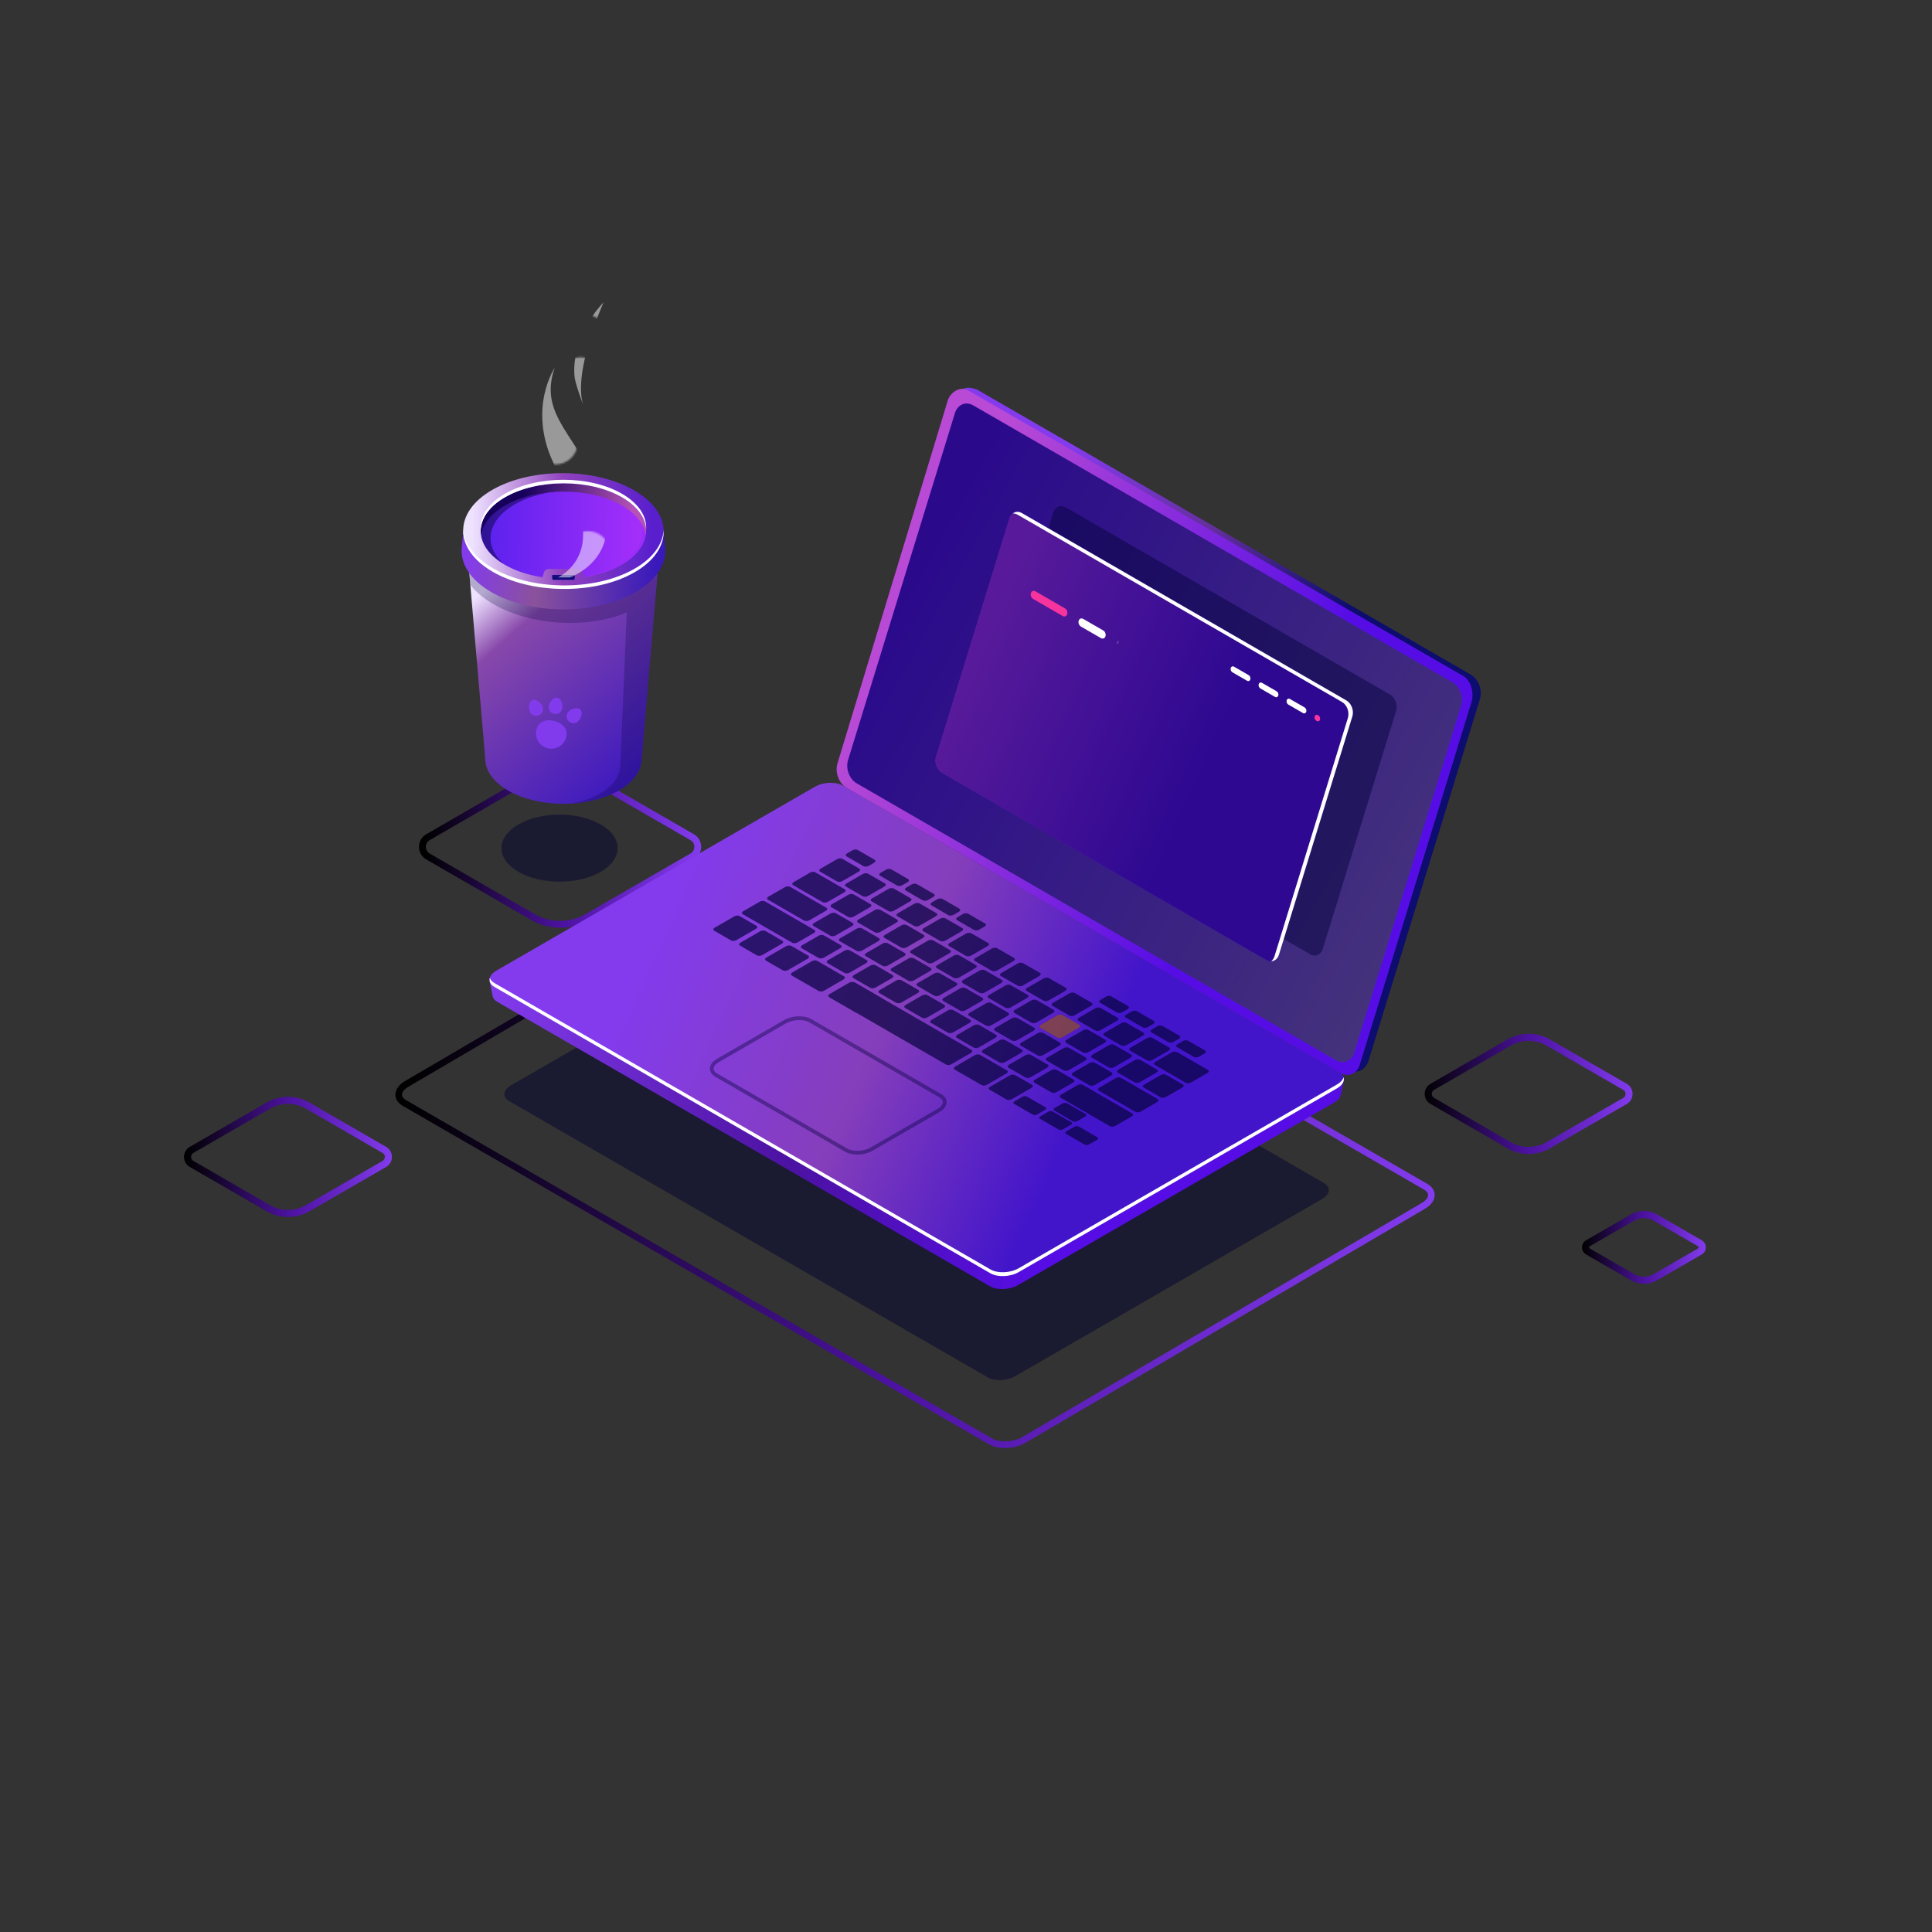 <svg xmlns="http://www.w3.org/2000/svg" xmlns:xlink="http://www.w3.org/1999/xlink" viewBox="0 0 1080 1080" width="1080" height="1080" preserveAspectRatio="xMidYMid meet" style="width: 100%; height: 100%; transform: translate3d(0px, 0px, 0px); content-visibility: visible;"><rect x="0" y="0" width="1080" height="1080" fill="#333333" stroke="none"/><defs><clipPath id="__lottie_element_3"><rect width="1080" height="1080" x="0" y="0"></rect></clipPath><linearGradient id="__lottie_element_9" spreadMethod="pad" gradientUnits="userSpaceOnUse" x1="-60.563" y1="-57.849" x2="48.291" y2="65.293"><stop offset="0%" stop-color="rgb(238,226,255)"></stop><stop offset="22%" stop-color="rgb(135,72,170)"></stop><stop offset="100%" stop-color="rgb(63,26,190)"></stop></linearGradient><linearGradient id="__lottie_element_10" spreadMethod="pad" gradientUnits="userSpaceOnUse" x1="-349.813" y1="-273.659" x2="-216.379" y2="-263.647"><stop offset="0%" stop-color="rgb(131,59,237)"></stop><stop offset="38%" stop-color="rgb(138,82,155)"></stop><stop offset="100%" stop-color="rgb(57,25,187)"></stop></linearGradient><linearGradient id="__lottie_element_11" spreadMethod="pad" gradientUnits="userSpaceOnUse" x1="-54.521" y1="-2.142" x2="54.636" y2="0.453"><stop offset="0%" stop-color="rgb(89,33,238)"></stop><stop offset="50%" stop-color="rgb(126,40,244)"></stop><stop offset="100%" stop-color="rgb(164,46,250)"></stop></linearGradient><linearGradient id="__lottie_element_12" spreadMethod="pad" gradientUnits="userSpaceOnUse" x1="-310.511" y1="-310.52" x2="-233.13" y2="-301.478"><stop offset="0%" stop-color="rgb(22,0,91)"></stop><stop offset="50%" stop-color="rgb(101,41,137)"></stop><stop offset="100%" stop-color="rgb(181,82,183)"></stop></linearGradient><linearGradient id="__lottie_element_13" spreadMethod="pad" gradientUnits="userSpaceOnUse" x1="-344.644" y1="-291.665" x2="-219.013" y2="-290.723"><stop offset="0%" stop-color="rgb(238,226,255)"></stop><stop offset="50%" stop-color="rgb(144,66,190)"></stop><stop offset="100%" stop-color="rgb(89,31,205)"></stop></linearGradient><g id="__lottie_element_4"><g transform="matrix(1,0,0,1,540.001,528.862)" opacity="1" style="display: block;"><g opacity="1" transform="matrix(1,0,0,1,0,0)"><path stroke-linecap="round" stroke-linejoin="miter" fill-opacity="0" stroke-miterlimit="4" stroke="rgb(255,10,10)" stroke-opacity="1" stroke-width="25" d=" M-201.499,-362.666 C-201.334,-362.944 -201.168,-363.222 -201,-363.5 M-213,-297 C-214.663,-302.821 -215.496,-309.471 -215.334,-316.638"></path></g></g></g><g id="__lottie_element_18"><g transform="matrix(1,0,0,1,540,528.862)" opacity="1" style="display: block;"><g opacity="1" transform="matrix(1,0,0,1,0,0)"><path stroke-linecap="round" stroke-linejoin="miter" fill-opacity="0" stroke-miterlimit="4" stroke="rgb(255,10,10)" stroke-opacity="1" stroke-width="25" d=" M-229.519,-281.77 C-230.71,-284.585 -231.661,-287.551 -232.25,-290.75 C-235.75,-309.75 -232.66,-312.291 -228,-327.375 M-227.125,-205.75 C-220.24,-209.842 -214.672,-213.799 -211.401,-219.462"></path></g></g></g><linearGradient id="__lottie_element_34" spreadMethod="pad" gradientUnits="userSpaceOnUse" x1="-165.39" y1="-109.521" x2="127.87" y2="23.373"><stop offset="0%" stop-color="rgb(131,59,237)"></stop><stop offset="54%" stop-color="rgb(133,62,187)"></stop><stop offset="100%" stop-color="rgb(67,21,202)"></stop></linearGradient><linearGradient id="__lottie_element_39" spreadMethod="pad" gradientUnits="userSpaceOnUse" x1="40.55" y1="24.445" x2="-123.911" y2="-49.016"><stop offset="0%" stop-color="rgb(86,13,229)"></stop><stop offset="50%" stop-color="rgb(128,31,239)"></stop><stop offset="100%" stop-color="rgb(170,49,248)"></stop></linearGradient><g id="__lottie_element_44"><g transform="matrix(1,0,0,1,540,523.294)" opacity="1" style="display: block;"><g opacity="1" transform="matrix(1,0,0,1,0,0)"><path stroke-linecap="round" stroke-linejoin="miter" fill-opacity="0" stroke-miterlimit="4" stroke="rgb(255,10,10)" stroke-opacity="1" stroke-width="10" d=" M34.25,-193.25 C34.25,-193.25 55.31,-180.915 79.967,-166.473"></path></g></g></g><g id="__lottie_element_53"><g transform="matrix(1,0,0,1,539.999,523.295)" opacity="1" style="display: block;"><g opacity="1" transform="matrix(1,0,0,1,0,0)"><path stroke-linecap="round" stroke-linejoin="miter" fill-opacity="0" stroke-miterlimit="4" stroke="rgb(255,10,10)" stroke-opacity="1" stroke-width="5" d=" M171.25,17.5 C171.25,17.5 210.943,-108.078 214,-119.5 C216.375,-128.375 215.125,-129.75 204,-135.75 C184.677,-146.172 24,-239.5 24,-239.5"></path></g></g></g><linearGradient id="__lottie_element_63" spreadMethod="pad" gradientUnits="userSpaceOnUse" x1="2.94" y1="4.964" x2="-114.959" y2="-162.14"><stop offset="0%" stop-color="rgb(13,12,111)"></stop><stop offset="50%" stop-color="rgb(100,47,157)"></stop><stop offset="100%" stop-color="rgb(131,59,237)"></stop></linearGradient><linearGradient id="__lottie_element_66" spreadMethod="pad" gradientUnits="userSpaceOnUse" x1="2.94" y1="4.964" x2="-114.959" y2="-162.14"><stop offset="0%" stop-color="rgb(13,12,111)"></stop><stop offset="50%" stop-color="rgb(100,47,157)"></stop><stop offset="100%" stop-color="rgb(188,82,203)"></stop></linearGradient><linearGradient id="__lottie_element_70" spreadMethod="pad" gradientUnits="userSpaceOnUse" x1="2.94" y1="4.964" x2="-114.959" y2="-162.14"><stop offset="0%" stop-color="rgb(13,12,111)"></stop><stop offset="50%" stop-color="rgb(100,47,157)"></stop><stop offset="100%" stop-color="rgb(188,82,203)"></stop></linearGradient><linearGradient id="__lottie_element_77" spreadMethod="pad" gradientUnits="userSpaceOnUse" x1="-175.962" y1="-97.914" x2="345.019" y2="190.704"><stop offset="0%" stop-color="rgb(42,10,139)"></stop><stop offset="54%" stop-color="rgb(61,39,128)"></stop><stop offset="100%" stop-color="rgb(80,68,117)"></stop></linearGradient><linearGradient id="__lottie_element_81" spreadMethod="pad" gradientUnits="userSpaceOnUse" x1="204.471" y1="-99.546" x2="-41.68" y2="-224.567"><stop offset="0%" stop-color="rgb(86,13,229)"></stop><stop offset="50%" stop-color="rgb(135,44,221)"></stop><stop offset="100%" stop-color="rgb(184,74,213)"></stop></linearGradient><linearGradient id="__lottie_element_94" spreadMethod="pad" gradientUnits="userSpaceOnUse" x1="-297.846" y1="-37.79" x2="107.655" y2="12.284"><stop offset="0%" stop-color="rgb(131,59,237)"></stop><stop offset="54%" stop-color="rgb(76,18,161)"></stop><stop offset="100%" stop-color="rgb(86,13,229)"></stop></linearGradient><linearGradient id="__lottie_element_101" spreadMethod="pad" gradientUnits="userSpaceOnUse" x1="-381.522" y1="89.306" x2="313.163" y2="159.525"><stop offset="0%" stop-color="rgb(0,0,0)"></stop><stop offset="50%" stop-color="rgb(76,18,161)"></stop><stop offset="100%" stop-color="rgb(131,59,237)"></stop></linearGradient><linearGradient id="__lottie_element_105" spreadMethod="pad" gradientUnits="userSpaceOnUse" x1="-371.714" y1="-82.59" x2="-191.793" y2="-82.482"><stop offset="0%" stop-color="rgb(0,0,0)"></stop><stop offset="50%" stop-color="rgb(76,18,161)"></stop><stop offset="100%" stop-color="rgb(131,59,237)"></stop></linearGradient><linearGradient id="__lottie_element_109" spreadMethod="pad" gradientUnits="userSpaceOnUse" x1="-537.854" y1="135.257" x2="-407.481" y2="133.56"><stop offset="0%" stop-color="rgb(0,0,0)"></stop><stop offset="50%" stop-color="rgb(76,18,161)"></stop><stop offset="100%" stop-color="rgb(131,59,237)"></stop></linearGradient><linearGradient id="__lottie_element_113" spreadMethod="pad" gradientUnits="userSpaceOnUse" x1="326.961" y1="89.341" x2="459.757" y2="89.982"><stop offset="0%" stop-color="rgb(0,0,0)"></stop><stop offset="50%" stop-color="rgb(76,18,161)"></stop><stop offset="100%" stop-color="rgb(131,59,237)"></stop></linearGradient><linearGradient id="__lottie_element_117" spreadMethod="pad" gradientUnits="userSpaceOnUse" x1="434.945" y1="196.468" x2="513.11" y2="196.839"><stop offset="0%" stop-color="rgb(0,0,0)"></stop><stop offset="50%" stop-color="rgb(76,18,161)"></stop><stop offset="100%" stop-color="rgb(131,59,237)"></stop></linearGradient><clipPath id="__lottie_element_119"><path d="M0,0 L1080,0 L1080,1080 L0,1080z"></path></clipPath><mask id="__lottie_element_53_1" mask-type="alpha"><use xlink:href="#__lottie_element_53"></use></mask><mask id="__lottie_element_44_1" mask-type="alpha"><use xlink:href="#__lottie_element_44"></use></mask><mask id="__lottie_element_18_1" mask-type="alpha"><use xlink:href="#__lottie_element_18"></use></mask><mask id="__lottie_element_4_1" mask-type="alpha"><use xlink:href="#__lottie_element_4"></use></mask></defs><g clip-path="url(#__lottie_element_3)"><g clip-path="url(#__lottie_element_119)" transform="matrix(1,0,0,1,0,0)" opacity="1" style="display: block;"></g><g transform="matrix(0.884,0,0,0.884,884.144,676.724)" opacity="1" style="display: block;"><g opacity="1" transform="matrix(1,0,0,1,-434.292,-173.335)"><path fill="url(#__lottie_element_117)" fill-opacity="1" d=" M439.384,197.249 C439.058,197.059 439.008,196.758 439.008,196.597 C439.008,196.437 439.058,196.137 439.384,195.947 C439.384,195.947 467.551,179.684 467.551,179.684 C469.44,178.594 471.557,178.051 473.675,178.051 C475.791,178.051 477.908,178.594 479.797,179.684 C479.797,179.684 507.967,195.947 507.967,195.947 C508.292,196.137 508.342,196.437 508.342,196.597 C508.342,196.758 508.292,197.059 507.967,197.249 C507.967,197.249 479.799,213.512 479.799,213.512 C476.021,215.691 471.329,215.691 467.555,213.512 C467.555,213.512 467.554,213.512 467.554,213.512 C467.554,213.512 439.384,197.249 439.384,197.249z M465.32,175.817 C465.32,175.817 437.152,192.08 437.152,192.08 C435.519,193.022 434.542,194.712 434.542,196.597 C434.542,198.483 435.519,200.173 437.152,201.115 C437.152,201.115 465.32,217.379 465.32,217.379 C467.897,218.867 470.786,219.613 473.675,219.613 C476.565,219.613 479.455,218.867 482.031,217.379 C482.031,217.379 510.197,201.115 510.197,201.115 C511.832,200.173 512.808,198.483 512.808,196.597 C512.808,194.712 511.832,193.022 510.197,192.08 C510.197,192.08 482.028,175.817 482.028,175.817 C479.453,174.329 476.564,173.585 473.675,173.585 C470.786,173.585 467.896,174.329 465.32,175.817z"></path></g></g><g transform="matrix(0.884,0,0,0.884,796.191,577.678)" opacity="1" style="display: block;"><g opacity="1" transform="matrix(1,0,0,1,-327.128,-51.091)"><path fill="url(#__lottie_element_113)" fill-opacity="1" d=" M381.772,119.836 C381.772,119.836 333.296,91.848 333.296,91.848 C331.988,91.09 331.845,89.839 331.845,89.335 C331.845,88.831 331.988,87.579 333.296,86.822 C333.296,86.822 381.769,58.836 381.769,58.836 C388.768,54.8 397.454,54.8 404.453,58.836 C404.453,58.836 452.93,86.822 452.93,86.822 C454.238,87.579 454.379,88.831 454.379,89.335 C454.379,89.839 454.238,91.093 452.93,91.85 C452.93,91.85 404.455,119.836 404.455,119.836 C400.955,121.854 397.034,122.863 393.113,122.863 C389.192,122.863 385.271,121.854 381.772,119.836z M379.538,54.968 C379.538,54.968 331.065,82.955 331.065,82.955 C328.756,84.286 327.378,86.67 327.378,89.335 C327.378,92 328.756,94.383 331.065,95.714 C331.065,95.714 379.541,123.703 379.541,123.703 C383.727,126.122 388.418,127.329 393.114,127.329 C397.805,127.329 402.502,126.12 406.687,123.703 C406.687,123.703 455.164,95.717 455.164,95.717 C457.47,94.383 458.846,91.997 458.846,89.332 C458.846,86.67 457.468,84.286 455.162,82.955 C455.162,82.955 406.684,54.968 406.684,54.968 C402.498,52.55 397.805,51.341 393.111,51.341 C388.417,51.341 383.722,52.551 379.538,54.968z"></path></g></g><g transform="matrix(0.884,0,0,0.884,102.643,612.913)" opacity="1" style="display: block;"><g opacity="1" transform="matrix(1,0,0,1,539.806,-95.136)"><path fill="url(#__lottie_element_109)" fill-opacity="1" d=" M-485.162,163.883 C-485.162,163.883 -533.638,135.896 -533.638,135.896 C-534.948,135.139 -535.089,133.885 -535.089,133.381 C-535.089,132.877 -534.948,131.625 -533.641,130.868 C-533.641,130.868 -485.165,102.882 -485.165,102.882 C-481.666,100.864 -477.744,99.853 -473.823,99.853 C-469.903,99.853 -465.981,100.864 -462.482,102.882 C-462.482,102.882 -414.006,130.871 -414.006,130.871 C-412.696,131.628 -412.556,132.88 -412.556,133.383 C-412.556,133.887 -412.696,135.139 -414.006,135.896 C-414.006,135.896 -462.479,163.883 -462.479,163.883 C-465.979,165.901 -469.9,166.91 -473.821,166.91 C-477.742,166.91 -481.663,165.901 -485.162,163.883z M-487.396,99.014 C-487.396,99.014 -535.872,127.002 -535.872,127.002 C-538.178,128.333 -539.556,130.716 -539.556,133.378 C-539.556,136.043 -538.18,138.429 -535.872,139.763 C-535.872,139.763 -487.393,167.75 -487.393,167.75 C-483.207,170.168 -478.516,171.375 -473.821,171.375 C-469.129,171.375 -464.432,170.166 -460.248,167.75 C-460.248,167.75 -411.774,139.763 -411.774,139.763 C-409.466,138.432 -408.088,136.048 -408.088,133.383 C-408.088,130.719 -409.466,128.335 -411.774,127.004 C-411.774,127.004 -460.251,99.014 -460.251,99.014 C-464.436,96.596 -469.129,95.386 -473.823,95.386 C-478.517,95.386 -483.211,96.596 -487.396,99.014z"></path></g></g><g transform="matrix(0.856,0,0,0.856,234.003,427.918)" opacity="1" style="display: block;"><g opacity="1" transform="matrix(1,0,0,1,376.067,136.406)"><path fill="url(#__lottie_element_105)" fill-opacity="1" d=" M-300.205,-39.311 C-300.205,-39.311 -368.833,-78.935 -368.833,-78.935 C-370.408,-79.846 -371.35,-81.475 -371.35,-83.297 C-371.35,-85.117 -370.408,-86.746 -368.833,-87.658 C-368.833,-87.658 -300.208,-127.279 -300.208,-127.279 C-290.021,-133.159 -277.363,-133.165 -267.168,-127.279 C-267.168,-127.279 -198.541,-87.655 -198.541,-87.655 C-196.965,-86.744 -196.023,-85.116 -196.023,-83.294 C-196.023,-81.473 -196.965,-79.844 -198.541,-78.933 C-198.541,-78.933 -267.165,-39.311 -267.165,-39.311 C-272.26,-36.371 -277.973,-34.901 -283.685,-34.901 C-289.397,-34.901 -295.11,-36.371 -300.205,-39.311z M-302.439,-131.146 C-302.439,-131.146 -371.064,-91.526 -371.064,-91.526 C-374.041,-89.807 -375.817,-86.732 -375.817,-83.297 C-375.817,-79.861 -374.041,-76.785 -371.064,-75.067 C-371.064,-75.067 -302.437,-35.444 -302.437,-35.444 C-296.654,-32.104 -290.169,-30.435 -283.686,-30.435 C-277.202,-30.435 -270.716,-32.104 -264.934,-35.444 C-264.934,-35.444 -196.309,-75.065 -196.309,-75.065 C-193.333,-76.784 -191.556,-79.858 -191.556,-83.294 C-191.556,-86.73 -193.333,-89.805 -196.309,-91.523 C-196.309,-91.523 -264.937,-131.146 -264.937,-131.146 C-270.719,-134.486 -277.202,-136.156 -283.686,-136.155 C-290.171,-136.155 -296.657,-134.485 -302.439,-131.146z"></path></g></g><g transform="matrix(0.828,0,0,0.828,220.827,470.328)" opacity="1" style="display: block;"><g opacity="1" transform="matrix(1,0,0,1,386.748,79.958)"><path fill="url(#__lottie_element_101)" fill-opacity="1" d=" M-379.255,94.775 C-380.521,94.044 -382.03,92.806 -382.03,91.066 C-382.03,89.267 -380.389,87.242 -377.626,85.646 C-377.626,85.646 -107.954,-72.351 -107.954,-72.351 C-104.671,-74.245 -100.363,-75.222 -96.313,-75.222 C-93.046,-75.222 -89.945,-74.585 -87.688,-73.284 C-87.688,-73.284 307.921,155.124 307.921,155.124 C309.186,155.855 310.695,157.092 310.695,158.829 C310.695,160.632 309.055,162.654 306.292,164.251 C306.292,164.251 36.617,322.248 36.617,322.248 C30.69,325.674 21.408,326.101 16.358,323.18 C16.358,323.18 16.356,323.18 16.356,323.18 C16.356,323.18 -379.255,94.775 -379.255,94.775z M-110.2,-76.211 C-110.2,-76.211 -379.874,81.786 -379.874,81.786 C-384.083,84.216 -386.498,87.601 -386.498,91.069 C-386.498,94.088 -384.719,96.779 -381.487,98.642 C-381.487,98.642 14.125,327.047 14.125,327.047 C14.125,327.047 14.122,327.047 14.122,327.047 C17.092,328.763 20.977,329.604 25.03,329.604 C29.828,329.604 34.855,328.423 38.866,326.108 C38.866,326.108 308.537,168.111 308.537,168.111 C312.748,165.68 315.163,162.298 315.163,158.829 C315.163,155.811 313.384,153.12 310.152,151.257 C310.152,151.257 -85.457,-77.151 -85.457,-77.151 C-88.425,-78.865 -92.313,-79.708 -96.366,-79.708 C-101.163,-79.708 -106.191,-78.527 -110.2,-76.211z"></path></g></g><g transform="matrix(0.772,0,0,0.772,281.949,505.385)" opacity="0.5" style="display: block;"><g opacity="1" transform="matrix(1,0,0,1,298.527,172.355)"><path fill="rgb(1,1,47)" fill-opacity="1" d=" M51.517,170.385 C51.517,170.385 -295.116,-29.744 -295.116,-29.744 C-300.168,-32.661 -299.535,-37.756 -293.701,-41.124 C-293.701,-41.124 -71.229,-169.569 -71.229,-169.569 C-65.395,-172.937 -56.57,-173.302 -51.517,-170.386 C-51.517,-170.386 295.116,29.743 295.116,29.743 C300.168,32.66 299.535,37.755 293.701,41.124 C293.701,41.124 71.229,169.568 71.229,169.568 C65.395,172.936 56.569,173.302 51.517,170.385z"></path></g></g><g transform="matrix(0.8,0,0,0.8,471.127,216.401)" opacity="1" style="display: block;"><g opacity="1" transform="matrix(1,0,0,1,223.689,240.181)"><path fill="url(#__lottie_element_63)" fill-opacity="1" d=" M-143.425,-232.884 C-143.425,-232.884 -221.505,20.631 -221.505,20.631 C-223.439,26.917 -220.606,34.556 -215.176,37.69 C-215.176,37.69 130.093,237.03 130.093,237.03 C136.465,239.841 141.152,236.716 143.424,231.324 C143.424,231.324 221.506,-22.192 221.506,-22.192 C223.439,-28.479 220.606,-36.116 215.176,-39.251 C215.176,-39.251 -130.092,-238.592 -130.092,-238.592 C-137.598,-240.94 -140.41,-240.159 -143.425,-232.884z"></path><g opacity="1" transform="matrix(1,0,0,1,0,0)"></g></g></g><g transform="matrix(0.8,0,0,0.8,273.525,446.577)" opacity="1" style="display: block;"><g opacity="1" transform="matrix(1,0,0,1,298.673,171.86)"><path fill="url(#__lottie_element_94)" fill-opacity="1" d=" M-70.733,-168.842 C-70.733,-168.842 -291.076,-41.628 -291.076,-41.628 C-291.076,-41.628 -298.423,-44.433 -298.423,-44.433 C-298.423,-44.433 -296.36,-34.126 -296.36,-34.126 C-296.36,-34.126 -296.35,-34.13 -296.35,-34.13 C-296.076,-32.58 -294.99,-31.13 -293.041,-30.005 C-293.041,-30.005 51.147,168.714 51.147,168.714 C56.163,171.61 64.926,171.247 70.719,167.903 C70.719,167.903 291.621,40.364 291.621,40.364 C294.347,38.791 295.914,36.838 296.303,34.908 C296.303,34.908 296.316,34.923 296.316,34.923 C296.316,34.923 298.423,24.891 298.423,24.891 C298.423,24.891 289.753,27.098 289.753,27.098 C289.753,27.098 289.875,27.244 289.875,27.244 C289.875,27.244 -51.161,-169.654 -51.161,-169.654 C-53.434,-170.966 -56.476,-171.609 -59.662,-171.61 C-63.509,-171.61 -67.565,-170.671 -70.733,-168.842z"></path><g opacity="1" transform="matrix(1,0,0,1,0,0)"></g></g></g><g transform="matrix(0.8,0,0,0.8,272.123,437.389)" opacity="1" style="display: block;"><g opacity="1" transform="matrix(1,0,0,1,300.418,173.079)"><path fill="url(#__lottie_element_34)" fill-opacity="1" d=" M-71.228,-170.042 C-71.228,-170.042 -293.701,-41.598 -293.701,-41.598 C-299.535,-38.23 -300.169,-33.135 -295.116,-30.217 C-295.116,-30.217 51.516,169.911 51.516,169.911 C56.569,172.828 65.394,172.462 71.228,169.094 C71.228,169.094 293.7,40.65 293.7,40.65 C299.535,37.282 300.168,32.186 295.116,29.269 C295.116,29.269 -51.517,-170.859 -51.517,-170.859 C-53.807,-172.181 -56.87,-172.829 -60.079,-172.829 C-63.953,-172.829 -68.038,-171.885 -71.228,-170.042z"></path><g opacity="1" transform="matrix(1,0,0,1,0,0)"></g></g></g><g transform="matrix(0.8,0,0,0.8,273.108,546.443)" opacity="1" style="display: block;"><g opacity="1" transform="matrix(1,0,0,1,299.259,104.92)"><path fill="rgb(255,255,255)" fill-opacity="1" d=" M293.628,-30.208 C293.628,-30.208 71.156,98.236 71.156,98.236 C65.323,101.604 56.497,101.971 51.445,99.054 C51.445,99.054 -295.188,-101.075 -295.188,-101.075 C-296.91,-102.069 -297.92,-103.325 -298.34,-104.67 C-299.009,-102.346 -298.03,-100.017 -295.188,-98.376 C-295.188,-98.376 51.445,101.753 51.445,101.753 C56.497,104.67 65.323,104.304 71.156,100.936 C71.156,100.936 293.628,-27.508 293.628,-27.508 C297.475,-29.729 299.009,-32.692 298.196,-35.294 C297.674,-33.487 296.181,-31.682 293.628,-30.208z"></path></g></g><g transform="matrix(0.8,0,0,0.8,398.767,474.871)" opacity="0.7" style="display: block;"><g opacity="1" transform="matrix(1,0,0,1,15.51,55.031)"><path fill="rgb(5,3,61)" fill-opacity="1" d=" M-3.172,8.5 C-3.172,8.5 -14.875,1.743 -14.875,1.743 C-15.814,1.201 -15.697,0.253 -14.612,-0.373 C-14.612,-0.373 -0.798,-8.348 -0.798,-8.348 C0.287,-8.975 1.928,-9.043 2.868,-8.5 C2.868,-8.5 14.57,-1.743 14.57,-1.743 C15.51,-1.2 15.392,-0.252 14.307,0.374 C14.307,0.374 0.494,8.348 0.494,8.348 C-0.591,8.974 -2.232,9.042 -3.172,8.5z"></path></g><g opacity="1" transform="matrix(1,0,0,1,33.43,65.466)"><path fill="rgb(5,3,61)" fill-opacity="1" d=" M-3.02,8.5 C-3.02,8.5 -14.723,1.743 -14.723,1.743 C-15.662,1.201 -15.545,0.253 -14.46,-0.373 C-14.46,-0.373 -0.646,-8.348 -0.646,-8.348 C0.439,-8.975 2.08,-9.043 3.02,-8.5 C3.02,-8.5 14.722,-1.743 14.722,-1.743 C15.662,-1.2 15.544,-0.253 14.459,0.374 C14.459,0.374 0.646,8.348 0.646,8.348 C-0.439,8.974 -2.08,9.042 -3.02,8.5z"></path></g><g opacity="1" transform="matrix(1,0,0,1,51.502,75.9)"><path fill="rgb(5,3,61)" fill-opacity="1" d=" M-3.019,8.5 C-3.019,8.5 -14.722,1.743 -14.722,1.743 C-15.662,1.201 -15.544,0.253 -14.459,-0.373 C-14.459,-0.373 -0.646,-8.348 -0.646,-8.348 C0.439,-8.975 2.081,-9.043 3.021,-8.5 C3.021,-8.5 14.722,-1.743 14.722,-1.743 C15.662,-1.2 15.544,-0.252 14.459,0.374 C14.459,0.374 0.646,8.348 0.646,8.348 C-0.439,8.974 -2.079,9.042 -3.019,8.5z"></path></g><g opacity="1" transform="matrix(1,0,0,1,75.388,67.924)"><path fill="rgb(5,3,61)" fill-opacity="1" d=" M-1.91,7.859 C-1.91,7.859 -13.613,1.103 -13.613,1.103 C-14.553,0.56 -14.435,-0.388 -13.35,-1.014 C-13.35,-1.014 -1.755,-7.709 -1.755,-7.709 C-0.67,-8.335 0.971,-8.403 1.911,-7.861 C1.911,-7.861 13.614,-1.103 13.614,-1.103 C14.553,-0.561 14.435,0.387 13.35,1.014 C13.35,1.014 1.755,7.707 1.755,7.707 C0.67,8.333 -0.97,8.402 -1.91,7.859z"></path></g><g opacity="1" transform="matrix(1,0,0,1,93.461,78.358)"><path fill="rgb(5,3,61)" fill-opacity="1" d=" M-1.91,7.859 C-1.91,7.859 -13.613,1.103 -13.613,1.103 C-14.553,0.56 -14.435,-0.388 -13.35,-1.014 C-13.35,-1.014 -1.755,-7.709 -1.755,-7.709 C-0.67,-8.335 0.971,-8.403 1.911,-7.861 C1.911,-7.861 13.614,-1.103 13.614,-1.103 C14.553,-0.561 14.435,0.387 13.351,1.014 C13.351,1.014 1.755,7.707 1.755,7.707 C0.67,8.333 -0.97,8.402 -1.91,7.859z"></path></g><g opacity="1" transform="matrix(1,0,0,1,111.534,88.792)"><path fill="rgb(5,3,61)" fill-opacity="1" d=" M-1.91,7.86 C-1.91,7.86 -13.613,1.103 -13.613,1.103 C-14.553,0.561 -14.435,-0.387 -13.35,-1.013 C-13.35,-1.013 -1.755,-7.708 -1.755,-7.708 C-0.67,-8.334 0.971,-8.402 1.911,-7.86 C1.911,-7.86 13.614,-1.103 13.614,-1.103 C14.553,-0.561 14.435,0.387 13.35,1.013 C13.35,1.013 1.755,7.708 1.755,7.708 C0.67,8.334 -0.97,8.402 -1.91,7.86z"></path></g><g opacity="1" transform="matrix(1,0,0,1,129.607,99.226)"><path fill="rgb(5,3,61)" fill-opacity="1" d=" M-1.911,7.86 C-1.911,7.86 -13.614,1.103 -13.614,1.103 C-14.553,0.561 -14.436,-0.387 -13.351,-1.013 C-13.351,-1.013 -1.755,-7.708 -1.755,-7.708 C-0.67,-8.334 0.971,-8.402 1.911,-7.86 C1.911,-7.86 13.614,-1.103 13.614,-1.103 C14.553,-0.561 14.435,0.387 13.35,1.013 C13.35,1.013 1.755,7.708 1.755,7.708 C0.67,8.334 -0.971,8.402 -1.911,7.86z"></path></g><g opacity="1" transform="matrix(1,0,0,1,147.679,109.66)"><path fill="rgb(5,3,61)" fill-opacity="1" d=" M-1.91,7.86 C-1.91,7.86 -13.613,1.103 -13.613,1.103 C-14.553,0.561 -14.435,-0.387 -13.35,-1.013 C-13.35,-1.013 -1.755,-7.708 -1.755,-7.708 C-0.67,-8.334 0.971,-8.402 1.911,-7.86 C1.911,-7.86 13.614,-1.103 13.614,-1.103 C14.553,-0.561 14.435,0.387 13.351,1.013 C13.351,1.013 1.755,7.708 1.755,7.708 C0.67,8.334 -0.97,8.402 -1.91,7.86z"></path></g><g opacity="1" transform="matrix(1,0,0,1,165.752,120.095)"><path fill="rgb(5,3,61)" fill-opacity="1" d=" M-1.911,7.86 C-1.911,7.86 -13.614,1.103 -13.614,1.103 C-14.553,0.561 -14.436,-0.387 -13.351,-1.013 C-13.351,-1.013 -1.755,-7.708 -1.755,-7.708 C-0.67,-8.334 0.971,-8.402 1.911,-7.86 C1.911,-7.86 13.614,-1.103 13.614,-1.103 C14.553,-0.561 14.435,0.387 13.35,1.013 C13.35,1.013 1.755,7.708 1.755,7.708 C0.67,8.334 -0.971,8.402 -1.911,7.86z"></path></g><g opacity="1" transform="matrix(1,0,0,1,183.824,130.529)"><path fill="rgb(5,3,61)" fill-opacity="1" d=" M-1.91,7.86 C-1.91,7.86 -13.613,1.103 -13.613,1.103 C-14.553,0.561 -14.435,-0.387 -13.35,-1.013 C-13.35,-1.013 -1.755,-7.708 -1.755,-7.708 C-0.67,-8.334 0.971,-8.402 1.911,-7.86 C1.911,-7.86 13.614,-1.103 13.614,-1.103 C14.553,-0.561 14.435,0.387 13.35,1.013 C13.35,1.013 1.755,7.708 1.755,7.708 C0.67,8.334 -0.97,8.402 -1.91,7.86z"></path></g><g opacity="1" transform="matrix(1,0,0,1,201.897,140.963)"><path fill="rgb(5,3,61)" fill-opacity="1" d=" M-1.911,7.86 C-1.911,7.86 -13.614,1.103 -13.614,1.103 C-14.553,0.561 -14.435,-0.387 -13.351,-1.013 C-13.351,-1.013 -1.755,-7.708 -1.755,-7.708 C-0.67,-8.334 0.971,-8.402 1.911,-7.86 C1.911,-7.86 13.614,-1.103 13.614,-1.103 C14.553,-0.561 14.435,0.387 13.351,1.013 C13.351,1.013 1.755,7.708 1.755,7.708 C0.67,8.334 -0.971,8.402 -1.911,7.86z"></path></g><g opacity="1" transform="matrix(1,0,0,1,219.969,151.397)"><path fill="rgb(5,3,61)" fill-opacity="1" d=" M-1.91,7.86 C-1.91,7.86 -13.613,1.103 -13.613,1.103 C-14.553,0.561 -14.435,-0.387 -13.35,-1.013 C-13.35,-1.013 -1.755,-7.708 -1.755,-7.708 C-0.67,-8.334 0.971,-8.402 1.911,-7.86 C1.911,-7.86 13.614,-1.103 13.614,-1.103 C14.553,-0.561 14.435,0.387 13.35,1.013 C13.35,1.013 1.755,7.708 1.755,7.708 C0.67,8.334 -0.97,8.402 -1.91,7.86z"></path></g><g opacity="1" transform="matrix(1,0,0,1,238.043,161.832)"><path fill="rgb(5,3,61)" fill-opacity="1" d=" M-1.911,7.86 C-1.911,7.86 -13.614,1.103 -13.614,1.103 C-14.553,0.561 -14.436,-0.387 -13.351,-1.013 C-13.351,-1.013 -1.755,-7.708 -1.755,-7.708 C-0.67,-8.334 0.971,-8.402 1.911,-7.86 C1.911,-7.86 13.614,-1.103 13.614,-1.103 C14.553,-0.561 14.435,0.387 13.35,1.013 C13.35,1.013 1.755,7.708 1.755,7.708 C0.67,8.334 -0.971,8.402 -1.911,7.86z"></path></g><g opacity="1" transform="matrix(1,0,0,1,102.018,62.984)"><path fill="rgb(5,3,61)" fill-opacity="1" d=" M-1.911,7.859 C-1.911,7.859 -13.614,1.103 -13.614,1.103 C-14.553,0.561 -14.435,-0.388 -13.351,-1.014 C-13.351,-1.014 -1.755,-7.709 -1.755,-7.709 C-0.67,-8.335 0.971,-8.403 1.911,-7.861 C1.911,-7.861 13.614,-1.103 13.614,-1.103 C14.553,-0.561 14.435,0.387 13.351,1.014 C13.351,1.014 1.755,7.707 1.755,7.707 C0.67,8.333 -0.971,8.402 -1.911,7.859z"></path></g><g opacity="1" transform="matrix(1,0,0,1,83.675,52.394)"><path fill="rgb(5,3,61)" fill-opacity="1" d=" M-1.91,7.859 C-1.91,7.859 -13.613,1.103 -13.613,1.103 C-14.553,0.56 -14.435,-0.388 -13.35,-1.014 C-13.35,-1.014 -1.755,-7.709 -1.755,-7.709 C-0.67,-8.335 0.971,-8.403 1.911,-7.861 C1.911,-7.861 13.614,-1.103 13.614,-1.103 C14.553,-0.561 14.435,0.387 13.35,1.014 C13.35,1.014 1.755,7.707 1.755,7.707 C0.67,8.333 -0.97,8.402 -1.91,7.859z"></path></g><g opacity="1" transform="matrix(1,0,0,1,58.552,37.888)"><path fill="rgb(5,3,61)" fill-opacity="1" d=" M4.84,11.757 C4.84,11.757 -20.365,-2.794 -20.365,-2.794 C-21.304,-3.336 -21.187,-4.284 -20.102,-4.91 C-20.102,-4.91 -8.506,-11.605 -8.506,-11.605 C-7.421,-12.231 -5.78,-12.3 -4.84,-11.757 C-4.84,-11.757 20.365,2.795 20.365,2.795 C21.304,3.337 21.186,4.285 20.102,4.912 C20.102,4.912 8.506,11.605 8.506,11.605 C7.421,12.231 5.78,12.3 4.84,11.757z"></path></g><g opacity="1" transform="matrix(1,0,0,1,73.769,26.36)"><path fill="rgb(5,3,61)" fill-opacity="1" d=" M2.465,10.386 C2.465,10.386 -17.989,-1.423 -17.989,-1.423 C-18.929,-1.966 -18.811,-2.913 -17.726,-3.54 C-17.726,-3.54 -6.131,-10.235 -6.131,-10.235 C-5.046,-10.861 -3.404,-10.929 -2.465,-10.387 C-2.465,-10.387 17.99,1.423 17.99,1.423 C18.929,1.965 18.811,2.913 17.727,3.54 C17.727,3.54 6.131,10.234 6.131,10.234 C5.046,10.86 3.405,10.929 2.465,10.386z"></path></g><g opacity="1" transform="matrix(1,0,0,1,120.09,73.418)"><path fill="rgb(5,3,61)" fill-opacity="1" d=" M-1.911,7.859 C-1.911,7.859 -13.614,1.103 -13.614,1.103 C-14.553,0.56 -14.436,-0.388 -13.351,-1.014 C-13.351,-1.014 -1.755,-7.709 -1.755,-7.709 C-0.67,-8.335 0.971,-8.403 1.911,-7.861 C1.911,-7.861 13.614,-1.103 13.614,-1.103 C14.553,-0.561 14.435,0.387 13.35,1.014 C13.35,1.014 1.755,7.707 1.755,7.707 C0.67,8.333 -0.971,8.402 -1.911,7.859z"></path></g><g opacity="1" transform="matrix(1,0,0,1,138.163,83.852)"><path fill="rgb(5,3,61)" fill-opacity="1" d=" M-1.911,7.859 C-1.911,7.859 -13.614,1.104 -13.614,1.104 C-14.553,0.561 -14.436,-0.387 -13.351,-1.013 C-13.351,-1.013 -1.755,-7.708 -1.755,-7.708 C-0.67,-8.334 0.971,-8.402 1.911,-7.86 C1.911,-7.86 13.614,-1.104 13.614,-1.104 C14.553,-0.562 14.435,0.387 13.35,1.014 C13.35,1.014 1.755,7.708 1.755,7.708 C0.67,8.334 -0.971,8.402 -1.911,7.859z"></path></g><g opacity="1" transform="matrix(1,0,0,1,156.235,94.287)"><path fill="rgb(5,3,61)" fill-opacity="1" d=" M-1.911,7.859 C-1.911,7.859 -13.614,1.102 -13.614,1.102 C-14.553,0.56 -14.435,-0.388 -13.351,-1.014 C-13.351,-1.014 -1.755,-7.709 -1.755,-7.709 C-0.67,-8.335 0.971,-8.403 1.911,-7.861 C1.911,-7.861 13.614,-1.104 13.614,-1.104 C14.553,-0.562 14.435,0.386 13.351,1.013 C13.351,1.013 1.755,7.707 1.755,7.707 C0.67,8.333 -0.971,8.402 -1.911,7.859z"></path></g><g opacity="1" transform="matrix(1,0,0,1,174.308,104.721)"><path fill="rgb(5,3,61)" fill-opacity="1" d=" M-1.91,7.859 C-1.91,7.859 -13.613,1.102 -13.613,1.102 C-14.553,0.56 -14.435,-0.388 -13.35,-1.014 C-13.35,-1.014 -1.755,-7.709 -1.755,-7.709 C-0.67,-8.335 0.971,-8.402 1.911,-7.86 C1.911,-7.86 13.614,-1.104 13.614,-1.104 C14.553,-0.562 14.435,0.387 13.35,1.014 C13.35,1.014 1.755,7.708 1.755,7.708 C0.67,8.334 -0.97,8.402 -1.91,7.859z"></path></g><g opacity="1" transform="matrix(1,0,0,1,192.381,115.155)"><path fill="rgb(5,3,61)" fill-opacity="1" d=" M-1.911,7.859 C-1.911,7.859 -13.614,1.104 -13.614,1.104 C-14.553,0.561 -14.436,-0.388 -13.351,-1.014 C-13.351,-1.014 -1.755,-7.709 -1.755,-7.709 C-0.67,-8.335 0.971,-8.402 1.911,-7.86 C1.911,-7.86 13.614,-1.104 13.614,-1.104 C14.553,-0.562 14.435,0.387 13.35,1.014 C13.35,1.014 1.755,7.708 1.755,7.708 C0.67,8.334 -0.971,8.402 -1.911,7.859z"></path></g><g opacity="1" transform="matrix(1,0,0,1,210.453,125.589)"><path fill="rgb(5,3,61)" fill-opacity="1" d=" M-1.911,7.859 C-1.911,7.859 -13.614,1.104 -13.614,1.104 C-14.553,0.561 -14.435,-0.388 -13.351,-1.014 C-13.351,-1.014 -1.755,-7.709 -1.755,-7.709 C-0.67,-8.335 0.971,-8.402 1.911,-7.86 C1.911,-7.86 13.614,-1.104 13.614,-1.104 C14.553,-0.562 14.436,0.387 13.351,1.014 C13.351,1.014 1.755,7.708 1.755,7.708 C0.67,8.334 -0.971,8.402 -1.911,7.859z"></path></g><g opacity="1" transform="matrix(1,0,0,1,228.526,136.023)"><path fill="rgb(5,3,61)" fill-opacity="1" d=" M-1.911,7.859 C-1.911,7.859 -13.614,1.104 -13.614,1.104 C-14.553,0.561 -14.436,-0.388 -13.351,-1.014 C-13.351,-1.014 -1.755,-7.709 -1.755,-7.709 C-0.67,-8.335 0.971,-8.402 1.911,-7.86 C1.911,-7.86 13.614,-1.104 13.614,-1.104 C14.553,-0.562 14.435,0.387 13.35,1.014 C13.35,1.014 1.755,7.708 1.755,7.708 C0.67,8.334 -0.971,8.402 -1.911,7.859z"></path></g><g opacity="1" transform="matrix(1,0,0,1,246.599,146.457)"><path fill="rgb(5,3,61)" fill-opacity="1" d=" M-1.911,7.86 C-1.911,7.86 -13.614,1.103 -13.614,1.103 C-14.553,0.561 -14.436,-0.387 -13.351,-1.013 C-13.351,-1.013 -1.755,-7.708 -1.755,-7.708 C-0.67,-8.334 0.971,-8.402 1.911,-7.86 C1.911,-7.86 13.614,-1.103 13.614,-1.103 C14.553,-0.561 14.435,0.387 13.35,1.013 C13.35,1.013 1.755,7.708 1.755,7.708 C0.67,8.334 -0.971,8.402 -1.911,7.86z"></path></g><g opacity="1" transform="matrix(1,0,0,1,264.671,156.892)"><path fill="rgb(5,3,61)" fill-opacity="1" d=" M-1.91,7.86 C-1.91,7.86 -13.613,1.103 -13.613,1.103 C-14.553,0.561 -14.435,-0.387 -13.35,-1.013 C-13.35,-1.013 -1.755,-7.708 -1.755,-7.708 C-0.67,-8.334 0.971,-8.402 1.911,-7.86 C1.911,-7.86 13.614,-1.103 13.614,-1.103 C14.553,-0.561 14.435,0.387 13.35,1.013 C13.35,1.013 1.755,7.708 1.755,7.708 C0.67,8.334 -0.97,8.402 -1.91,7.86z"></path></g><g opacity="1" transform="matrix(1,0,0,1,289.885,171.449)"><path fill="rgb(5,3,61)" fill-opacity="1" d=" M5.005,11.852 C5.005,11.852 -20.53,-2.889 -20.53,-2.889 C-21.469,-3.432 -21.351,-4.38 -20.266,-5.007 C-20.266,-5.007 -8.671,-11.702 -8.671,-11.702 C-7.586,-12.328 -5.945,-12.396 -5.005,-11.854 C-5.005,-11.854 20.53,2.889 20.53,2.889 C21.469,3.431 21.351,4.38 20.266,5.007 C20.266,5.007 8.671,11.701 8.671,11.701 C7.586,12.327 5.945,12.395 5.005,11.852z"></path></g><g opacity="1" transform="matrix(1,0,0,1,326.908,152.284)"><path fill="rgb(5,3,61)" fill-opacity="1" d=" M3.166,10.703 C3.166,10.703 -18.386,-1.74 -18.386,-1.74 C-19.326,-2.283 -19.208,-3.23 -18.123,-3.857 C-18.123,-3.857 -6.527,-10.551 -6.527,-10.551 C-5.442,-11.178 -3.801,-11.245 -2.861,-10.702 C-2.861,-10.702 18.691,1.74 18.691,1.74 C19.63,2.282 19.512,3.23 18.427,3.856 C18.427,3.856 6.832,10.551 6.832,10.551 C5.747,11.177 4.106,11.245 3.166,10.703z"></path></g><g opacity="1" transform="matrix(1,0,0,1,151.739,71.376)"><path fill="rgb(5,3,61)" fill-opacity="1" d=" M-1.911,7.86 C-1.911,7.86 -13.614,1.103 -13.614,1.103 C-14.553,0.561 -14.436,-0.387 -13.351,-1.013 C-13.351,-1.013 -1.755,-7.708 -1.755,-7.708 C-0.67,-8.334 0.971,-8.402 1.911,-7.86 C1.911,-7.86 13.614,-1.103 13.614,-1.103 C14.553,-0.561 14.435,0.387 13.351,1.013 C13.351,1.013 1.755,7.708 1.755,7.708 C0.67,8.334 -0.971,8.402 -1.911,7.86z"></path></g><g opacity="1" transform="matrix(1,0,0,1,133.217,60.683)"><path fill="rgb(5,3,61)" fill-opacity="1" d=" M-1.911,7.859 C-1.911,7.859 -13.614,1.103 -13.614,1.103 C-14.553,0.56 -14.435,-0.388 -13.351,-1.014 C-13.351,-1.014 -1.755,-7.709 -1.755,-7.709 C-0.67,-8.335 0.971,-8.403 1.911,-7.861 C1.911,-7.861 13.614,-1.103 13.614,-1.103 C14.553,-0.561 14.435,0.387 13.351,1.014 C13.351,1.014 1.755,7.707 1.755,7.707 C0.67,8.333 -0.971,8.402 -1.911,7.859z"></path></g><g opacity="1" transform="matrix(1,0,0,1,114.695,49.989)"><path fill="rgb(5,3,61)" fill-opacity="1" d=" M-1.911,7.86 C-1.911,7.86 -13.614,1.103 -13.614,1.103 C-14.553,0.561 -14.435,-0.387 -13.351,-1.013 C-13.351,-1.013 -1.755,-7.708 -1.755,-7.708 C-0.67,-8.334 0.971,-8.402 1.911,-7.86 C1.911,-7.86 13.614,-1.103 13.614,-1.103 C14.553,-0.561 14.436,0.387 13.351,1.013 C13.351,1.013 1.755,7.708 1.755,7.708 C0.67,8.334 -0.971,8.402 -1.911,7.86z"></path></g><g opacity="1" transform="matrix(1,0,0,1,96.173,39.295)"><path fill="rgb(5,3,61)" fill-opacity="1" d=" M-1.911,7.859 C-1.911,7.859 -13.614,1.103 -13.614,1.103 C-14.553,0.561 -14.436,-0.388 -13.351,-1.014 C-13.351,-1.014 -1.755,-7.709 -1.755,-7.709 C-0.67,-8.335 0.971,-8.403 1.911,-7.861 C1.911,-7.861 13.614,-1.103 13.614,-1.103 C14.553,-0.561 14.435,0.387 13.35,1.014 C13.35,1.014 1.755,7.707 1.755,7.707 C0.67,8.333 -0.971,8.402 -1.911,7.859z"></path></g><g opacity="1" transform="matrix(1,0,0,1,169.812,81.81)"><path fill="rgb(5,3,61)" fill-opacity="1" d=" M-1.91,7.86 C-1.91,7.86 -13.613,1.103 -13.613,1.103 C-14.553,0.561 -14.435,-0.387 -13.35,-1.013 C-13.35,-1.013 -1.755,-7.708 -1.755,-7.708 C-0.67,-8.334 0.971,-8.402 1.911,-7.86 C1.911,-7.86 13.614,-1.103 13.614,-1.103 C14.553,-0.561 14.435,0.387 13.35,1.013 C13.35,1.013 1.755,7.708 1.755,7.708 C0.67,8.334 -0.97,8.402 -1.91,7.86z"></path></g><g opacity="1" transform="matrix(1,0,0,1,187.885,92.245)"><path fill="rgb(5,3,61)" fill-opacity="1" d=" M-1.911,7.86 C-1.911,7.86 -13.614,1.103 -13.614,1.103 C-14.553,0.561 -14.436,-0.387 -13.351,-1.013 C-13.351,-1.013 -1.755,-7.708 -1.755,-7.708 C-0.67,-8.334 0.971,-8.402 1.911,-7.86 C1.911,-7.86 13.614,-1.103 13.614,-1.103 C14.553,-0.561 14.435,0.387 13.35,1.013 C13.35,1.013 1.755,7.708 1.755,7.708 C0.67,8.334 -0.971,8.402 -1.911,7.86z"></path></g><g opacity="1" transform="matrix(1,0,0,1,205.957,102.679)"><path fill="rgb(5,3,61)" fill-opacity="1" d=" M-1.911,7.86 C-1.911,7.86 -13.614,1.103 -13.614,1.103 C-14.553,0.561 -14.435,-0.387 -13.351,-1.013 C-13.351,-1.013 -1.755,-7.708 -1.755,-7.708 C-0.67,-8.334 0.971,-8.402 1.911,-7.86 C1.911,-7.86 13.614,-1.103 13.614,-1.103 C14.553,-0.561 14.435,0.387 13.351,1.013 C13.351,1.013 1.755,7.708 1.755,7.708 C0.67,8.334 -0.971,8.402 -1.911,7.86z"></path></g><g opacity="1" transform="matrix(1,0,0,1,224.03,113.113)"><path fill="rgb(5,3,61)" fill-opacity="1" d=" M-1.911,7.86 C-1.911,7.86 -13.614,1.103 -13.614,1.103 C-14.553,0.561 -14.436,-0.387 -13.351,-1.013 C-13.351,-1.013 -1.755,-7.708 -1.755,-7.708 C-0.67,-8.334 0.971,-8.402 1.911,-7.86 C1.911,-7.86 13.614,-1.103 13.614,-1.103 C14.553,-0.561 14.435,0.387 13.35,1.013 C13.35,1.013 1.755,7.708 1.755,7.708 C0.67,8.334 -0.971,8.402 -1.911,7.86z"></path></g><g opacity="1" transform="matrix(1,0,0,1,242.103,123.547)"><path fill="rgb(5,3,61)" fill-opacity="1" d=" M-1.911,7.86 C-1.911,7.86 -13.614,1.103 -13.614,1.103 C-14.553,0.561 -14.436,-0.387 -13.351,-1.013 C-13.351,-1.013 -1.755,-7.708 -1.755,-7.708 C-0.67,-8.334 0.971,-8.402 1.911,-7.86 C1.911,-7.86 13.614,-1.103 13.614,-1.103 C14.553,-0.561 14.435,0.387 13.35,1.013 C13.35,1.013 1.755,7.708 1.755,7.708 C0.67,8.334 -0.971,8.402 -1.911,7.86z"></path></g><g opacity="1" transform="matrix(1,0,0,1,260.175,133.982)"><path fill="rgb(5,3,61)" fill-opacity="1" d=" M-1.911,7.86 C-1.911,7.86 -13.614,1.103 -13.614,1.103 C-14.553,0.561 -14.435,-0.387 -13.351,-1.013 C-13.351,-1.013 -1.755,-7.708 -1.755,-7.708 C-0.67,-8.334 0.971,-8.402 1.911,-7.86 C1.911,-7.86 13.614,-1.103 13.614,-1.103 C14.553,-0.561 14.435,0.387 13.351,1.013 C13.351,1.013 1.755,7.708 1.755,7.708 C0.67,8.334 -0.971,8.402 -1.911,7.86z"></path></g><g opacity="1" transform="matrix(1,0,0,1,278.248,144.416)"><path fill="rgb(5,3,61)" fill-opacity="1" d=" M-1.911,7.86 C-1.911,7.86 -13.614,1.103 -13.614,1.103 C-14.553,0.561 -14.436,-0.387 -13.351,-1.013 C-13.351,-1.013 -1.755,-7.708 -1.755,-7.708 C-0.67,-8.334 0.971,-8.402 1.911,-7.86 C1.911,-7.86 13.614,-1.103 13.614,-1.103 C14.553,-0.561 14.435,0.387 13.35,1.013 C13.35,1.013 1.755,7.708 1.755,7.708 C0.67,8.334 -0.971,8.402 -1.911,7.86z"></path></g><g opacity="1" transform="matrix(1,0,0,1,296.321,154.85)"><path fill="rgb(5,3,61)" fill-opacity="1" d=" M-1.911,7.86 C-1.911,7.86 -13.614,1.103 -13.614,1.103 C-14.553,0.561 -14.436,-0.387 -13.351,-1.013 C-13.351,-1.013 -1.755,-7.708 -1.755,-7.708 C-0.67,-8.334 0.971,-8.402 1.911,-7.86 C1.911,-7.86 13.614,-1.103 13.614,-1.103 C14.553,-0.561 14.435,0.387 13.35,1.013 C13.35,1.013 1.755,7.708 1.755,7.708 C0.67,8.334 -0.971,8.402 -1.911,7.86z"></path></g><g opacity="1" transform="matrix(1,0,0,1,314.393,165.284)"><path fill="rgb(5,3,61)" fill-opacity="1" d=" M-1.911,7.86 C-1.911,7.86 -13.614,1.104 -13.614,1.104 C-14.553,0.561 -14.435,-0.387 -13.351,-1.013 C-13.351,-1.013 -1.755,-7.708 -1.755,-7.708 C-0.67,-8.334 0.971,-8.402 1.911,-7.86 C1.911,-7.86 13.614,-1.103 13.614,-1.103 C14.553,-0.561 14.436,0.387 13.351,1.013 C13.351,1.013 1.755,7.708 1.755,7.708 C0.67,8.334 -0.971,8.402 -1.911,7.86z"></path></g><g opacity="1" transform="matrix(1,0,0,1,142.223,45.568)"><path fill="rgb(5,3,61)" fill-opacity="1" d=" M-1.911,7.86 C-1.911,7.86 -13.614,1.103 -13.614,1.103 C-14.553,0.561 -14.436,-0.387 -13.351,-1.013 C-13.351,-1.013 -1.755,-7.708 -1.755,-7.708 C-0.67,-8.334 0.971,-8.402 1.911,-7.86 C1.911,-7.86 13.614,-1.103 13.614,-1.103 C14.553,-0.561 14.435,0.387 13.35,1.013 C13.35,1.013 1.755,7.708 1.755,7.708 C0.67,8.334 -0.971,8.402 -1.911,7.86z"></path></g><g opacity="1" transform="matrix(1,0,0,1,124.24,35.185)"><path fill="rgb(5,3,61)" fill-opacity="1" d=" M-1.911,7.86 C-1.911,7.86 -13.614,1.103 -13.614,1.103 C-14.553,0.561 -14.436,-0.387 -13.351,-1.013 C-13.351,-1.013 -1.755,-7.708 -1.755,-7.708 C-0.67,-8.334 0.971,-8.402 1.911,-7.86 C1.911,-7.86 13.614,-1.103 13.614,-1.103 C14.553,-0.561 14.435,0.387 13.35,1.013 C13.35,1.013 1.755,7.708 1.755,7.708 C0.67,8.334 -0.971,8.402 -1.911,7.86z"></path></g><g opacity="1" transform="matrix(1,0,0,1,106.258,24.803)"><path fill="rgb(5,3,61)" fill-opacity="1" d=" M-1.911,7.859 C-1.911,7.859 -13.614,1.103 -13.614,1.103 C-14.553,0.56 -14.436,-0.388 -13.351,-1.014 C-13.351,-1.014 -1.755,-7.709 -1.755,-7.709 C-0.67,-8.335 0.971,-8.403 1.911,-7.861 C1.911,-7.861 13.614,-1.103 13.614,-1.103 C14.553,-0.561 14.435,0.386 13.35,1.012 C13.35,1.012 1.755,7.707 1.755,7.707 C0.67,8.333 -0.971,8.402 -1.911,7.859z"></path></g><g opacity="1" transform="matrix(1,0,0,1,88.275,14.421)"><path fill="rgb(5,3,61)" fill-opacity="1" d=" M-1.91,7.859 C-1.91,7.859 -13.613,1.103 -13.613,1.103 C-14.553,0.561 -14.435,-0.388 -13.35,-1.014 C-13.35,-1.014 -1.755,-7.709 -1.755,-7.709 C-0.67,-8.335 0.971,-8.403 1.911,-7.861 C1.911,-7.861 13.613,-1.103 13.613,-1.103 C14.553,-0.561 14.435,0.387 13.35,1.014 C13.35,1.014 1.755,7.707 1.755,7.707 C0.67,8.333 -0.97,8.402 -1.91,7.859z"></path></g><g opacity="1" transform="matrix(1,0,0,1,102.885,6.074)"><path fill="rgb(5,3,61)" fill-opacity="1" d=" M1.97,5.531 C1.97,5.531 -9.733,-1.225 -9.733,-1.225 C-10.672,-1.768 -10.555,-2.716 -9.47,-3.342 C-9.47,-3.342 -5.636,-5.555 -5.636,-5.555 C-4.551,-6.181 -2.91,-6.25 -1.97,-5.707 C-1.97,-5.707 9.732,1.049 9.732,1.049 C10.672,1.592 10.554,2.54 9.469,3.166 C9.469,3.166 5.636,5.379 5.636,5.379 C4.551,6.005 2.91,6.074 1.97,5.531z"></path></g><g opacity="1" transform="matrix(1,0,0,1,126.353,19.534)"><path fill="rgb(5,3,61)" fill-opacity="1" d=" M1.97,5.619 C1.97,5.619 -9.733,-1.138 -9.733,-1.138 C-10.672,-1.68 -10.554,-2.628 -9.47,-3.254 C-9.47,-3.254 -5.636,-5.467 -5.636,-5.467 C-4.551,-6.094 -2.91,-6.162 -1.97,-5.619 C-1.97,-5.619 9.732,1.137 9.732,1.137 C10.672,1.68 10.554,2.628 9.469,3.254 C9.469,3.254 5.636,5.467 5.636,5.467 C4.551,6.093 2.91,6.162 1.97,5.619z"></path></g><g opacity="1" transform="matrix(1,0,0,1,144.261,29.873)"><path fill="rgb(5,3,61)" fill-opacity="1" d=" M1.97,5.619 C1.97,5.619 -9.733,-1.138 -9.733,-1.138 C-10.672,-1.68 -10.555,-2.628 -9.47,-3.254 C-9.47,-3.254 -5.636,-5.467 -5.636,-5.467 C-4.551,-6.094 -2.91,-6.162 -1.97,-5.619 C-1.97,-5.619 9.732,1.137 9.732,1.137 C10.672,1.68 10.554,2.627 9.469,3.254 C9.469,3.254 5.636,5.467 5.636,5.467 C4.551,6.093 2.91,6.161 1.97,5.619z"></path></g><g opacity="1" transform="matrix(1,0,0,1,162.169,40.212)"><path fill="rgb(5,3,61)" fill-opacity="1" d=" M1.97,5.619 C1.97,5.619 -9.733,-1.138 -9.733,-1.138 C-10.672,-1.68 -10.555,-2.628 -9.47,-3.254 C-9.47,-3.254 -5.636,-5.467 -5.636,-5.467 C-4.551,-6.094 -2.91,-6.162 -1.971,-5.619 C-1.971,-5.619 9.732,1.137 9.732,1.137 C10.672,1.68 10.554,2.628 9.469,3.254 C9.469,3.254 5.636,5.467 5.636,5.467 C4.551,6.093 2.91,6.162 1.97,5.619z"></path></g><g opacity="1" transform="matrix(1,0,0,1,180.076,50.551)"><path fill="rgb(5,3,61)" fill-opacity="1" d=" M1.97,5.619 C1.97,5.619 -9.733,-1.138 -9.733,-1.138 C-10.672,-1.68 -10.555,-2.628 -9.47,-3.254 C-9.47,-3.254 -5.636,-5.467 -5.636,-5.467 C-4.551,-6.094 -2.91,-6.162 -1.971,-5.619 C-1.971,-5.619 9.732,1.137 9.732,1.137 C10.672,1.68 10.554,2.627 9.469,3.254 C9.469,3.254 5.636,5.467 5.636,5.467 C4.551,6.093 2.91,6.161 1.97,5.619z"></path></g><g opacity="1" transform="matrix(1,0,0,1,280.053,108.273)"><path fill="rgb(5,3,61)" fill-opacity="1" d=" M1.97,5.619 C1.97,5.619 -9.733,-1.138 -9.733,-1.138 C-10.672,-1.68 -10.555,-2.628 -9.47,-3.254 C-9.47,-3.254 -5.637,-5.467 -5.637,-5.467 C-4.552,-6.094 -2.91,-6.161 -1.971,-5.618 C-1.971,-5.618 9.732,1.137 9.732,1.137 C10.672,1.68 10.554,2.627 9.469,3.254 C9.469,3.254 5.636,5.467 5.636,5.467 C4.551,6.093 2.91,6.161 1.97,5.619z"></path></g><g opacity="1" transform="matrix(1,0,0,1,297.96,118.612)"><path fill="rgb(5,3,61)" fill-opacity="1" d=" M1.97,5.619 C1.97,5.619 -9.733,-1.137 -9.733,-1.137 C-10.672,-1.68 -10.554,-2.628 -9.47,-3.254 C-9.47,-3.254 -5.636,-5.467 -5.636,-5.467 C-4.551,-6.094 -2.91,-6.162 -1.97,-5.619 C-1.97,-5.619 9.732,1.137 9.732,1.137 C10.672,1.68 10.554,2.628 9.469,3.254 C9.469,3.254 5.636,5.467 5.636,5.467 C4.551,6.093 2.91,6.162 1.97,5.619z"></path></g><g opacity="1" transform="matrix(1,0,0,1,315.868,128.951)"><path fill="rgb(5,3,61)" fill-opacity="1" d=" M1.97,5.619 C1.97,5.619 -9.733,-1.138 -9.733,-1.138 C-10.672,-1.68 -10.554,-2.628 -9.47,-3.254 C-9.47,-3.254 -5.636,-5.467 -5.636,-5.467 C-4.551,-6.094 -2.91,-6.161 -1.97,-5.618 C-1.97,-5.618 9.732,1.137 9.732,1.137 C10.672,1.68 10.554,2.627 9.469,3.254 C9.469,3.254 5.636,5.467 5.636,5.467 C4.551,6.093 2.91,6.161 1.97,5.619z"></path></g><g opacity="1" transform="matrix(1,0,0,1,333.776,139.29)"><path fill="rgb(5,3,61)" fill-opacity="1" d=" M1.97,5.619 C1.97,5.619 -9.733,-1.137 -9.733,-1.137 C-10.672,-1.68 -10.555,-2.628 -9.47,-3.254 C-9.47,-3.254 -5.636,-5.467 -5.636,-5.467 C-4.551,-6.094 -2.91,-6.162 -1.97,-5.619 C-1.97,-5.619 9.732,1.137 9.732,1.137 C10.672,1.68 10.554,2.628 9.469,3.254 C9.469,3.254 5.636,5.467 5.636,5.467 C4.551,6.093 2.91,6.162 1.97,5.619z"></path></g><g opacity="1" transform="matrix(1,0,0,1,160.296,56.002)"><path fill="rgb(5,3,61)" fill-opacity="1" d=" M-1.911,7.86 C-1.911,7.86 -13.614,1.103 -13.614,1.103 C-14.553,0.561 -14.435,-0.387 -13.351,-1.013 C-13.351,-1.013 -1.755,-7.708 -1.755,-7.708 C-0.67,-8.334 0.971,-8.402 1.911,-7.86 C1.911,-7.86 13.614,-1.103 13.614,-1.103 C14.553,-0.561 14.435,0.387 13.351,1.013 C13.351,1.013 1.755,7.708 1.755,7.708 C0.67,8.334 -0.971,8.402 -1.911,7.86z"></path></g><g opacity="1" transform="matrix(1,0,0,1,178.368,66.436)"><path fill="rgb(5,3,61)" fill-opacity="1" d=" M-1.911,7.86 C-1.911,7.86 -13.614,1.103 -13.614,1.103 C-14.553,0.561 -14.436,-0.387 -13.351,-1.013 C-13.351,-1.013 -1.755,-7.708 -1.755,-7.708 C-0.67,-8.334 0.971,-8.402 1.911,-7.86 C1.911,-7.86 13.614,-1.103 13.614,-1.103 C14.553,-0.561 14.435,0.387 13.35,1.013 C13.35,1.013 1.755,7.708 1.755,7.708 C0.67,8.334 -0.971,8.402 -1.911,7.86z"></path></g><g opacity="1" transform="matrix(1,0,0,1,196.441,76.87)"><path fill="rgb(5,3,61)" fill-opacity="1" d=" M-1.911,7.86 C-1.911,7.86 -13.614,1.103 -13.614,1.103 C-14.553,0.561 -14.436,-0.387 -13.351,-1.013 C-13.351,-1.013 -1.755,-7.708 -1.755,-7.708 C-0.67,-8.334 0.971,-8.402 1.911,-7.86 C1.911,-7.86 13.614,-1.103 13.614,-1.103 C14.553,-0.561 14.435,0.387 13.35,1.013 C13.35,1.013 1.755,7.708 1.755,7.708 C0.67,8.334 -0.971,8.402 -1.911,7.86z"></path></g><g opacity="1" transform="matrix(1,0,0,1,214.513,87.305)"><path fill="rgb(5,3,61)" fill-opacity="1" d=" M-1.911,7.86 C-1.911,7.86 -13.614,1.103 -13.614,1.103 C-14.553,0.561 -14.435,-0.387 -13.351,-1.013 C-13.351,-1.013 -1.755,-7.708 -1.755,-7.708 C-0.67,-8.334 0.971,-8.402 1.911,-7.86 C1.911,-7.86 13.614,-1.103 13.614,-1.103 C14.553,-0.561 14.436,0.387 13.351,1.013 C13.351,1.013 1.755,7.708 1.755,7.708 C0.67,8.334 -0.971,8.402 -1.911,7.86z"></path></g><g opacity="1" transform="matrix(1,0,0,1,232.586,97.739)"><path fill="rgb(5,3,61)" fill-opacity="1" d=" M-1.911,7.86 C-1.911,7.86 -13.614,1.103 -13.614,1.103 C-14.553,0.561 -14.436,-0.387 -13.351,-1.013 C-13.351,-1.013 -1.755,-7.708 -1.755,-7.708 C-0.67,-8.334 0.971,-8.402 1.911,-7.86 C1.911,-7.86 13.614,-1.103 13.614,-1.103 C14.553,-0.561 14.435,0.387 13.35,1.013 C13.35,1.013 1.755,7.708 1.755,7.708 C0.67,8.334 -0.971,8.402 -1.911,7.86z"></path></g><g opacity="1" transform="matrix(1,0,0,1,250.658,108.173)"><path fill="rgb(5,3,61)" fill-opacity="1" d=" M-1.91,7.86 C-1.91,7.86 -13.613,1.103 -13.613,1.103 C-14.553,0.561 -14.435,-0.387 -13.35,-1.013 C-13.35,-1.013 -1.755,-7.708 -1.755,-7.708 C-0.67,-8.334 0.971,-8.402 1.911,-7.86 C1.911,-7.86 13.614,-1.103 13.614,-1.103 C14.553,-0.561 14.435,0.387 13.35,1.013 C13.35,1.013 1.755,7.708 1.755,7.708 C0.67,8.334 -0.97,8.402 -1.91,7.86z"></path></g><g opacity="1" transform="matrix(1,0,0,1,268.731,118.607)"><path fill="rgb(5,3,61)" fill-opacity="1" d=" M-1.911,7.86 C-1.911,7.86 -13.614,1.103 -13.614,1.103 C-14.553,0.561 -14.435,-0.387 -13.351,-1.013 C-13.351,-1.013 -1.755,-7.708 -1.755,-7.708 C-0.67,-8.334 0.971,-8.402 1.911,-7.86 C1.911,-7.86 13.614,-1.103 13.614,-1.103 C14.553,-0.561 14.436,0.387 13.351,1.013 C13.351,1.013 1.755,7.708 1.755,7.708 C0.67,8.334 -0.971,8.402 -1.911,7.86z"></path></g><g opacity="1" transform="matrix(1,0,0,1,286.804,129.042)"><path fill="rgb(5,3,61)" fill-opacity="1" d=" M-1.91,7.86 C-1.91,7.86 -13.613,1.103 -13.613,1.103 C-14.553,0.561 -14.435,-0.387 -13.35,-1.013 C-13.35,-1.013 -1.755,-7.708 -1.755,-7.708 C-0.67,-8.334 0.971,-8.402 1.911,-7.86 C1.911,-7.86 13.614,-1.103 13.614,-1.103 C14.553,-0.561 14.435,0.387 13.35,1.013 C13.35,1.013 1.755,7.708 1.755,7.708 C0.67,8.334 -0.97,8.402 -1.91,7.86z"></path></g><g opacity="1" transform="matrix(1,0,0,1,304.877,139.476)"><path fill="rgb(5,3,61)" fill-opacity="1" d=" M-1.911,7.86 C-1.911,7.86 -13.614,1.103 -13.614,1.103 C-14.553,0.561 -14.436,-0.387 -13.351,-1.013 C-13.351,-1.013 -1.755,-7.708 -1.755,-7.708 C-0.67,-8.334 0.971,-8.402 1.911,-7.86 C1.911,-7.86 13.614,-1.103 13.614,-1.103 C14.553,-0.561 14.435,0.387 13.35,1.013 C13.35,1.013 1.755,7.708 1.755,7.708 C0.67,8.334 -0.971,8.402 -1.911,7.86z"></path></g><g opacity="1" transform="matrix(1,0,0,1,45.589,50.719)"><path fill="rgb(5,3,61)" fill-opacity="1" d=" M9.471,14.431 C9.471,14.431 -24.995,-5.468 -24.995,-5.468 C-25.935,-6.01 -25.817,-6.958 -24.732,-7.584 C-24.732,-7.584 -13.136,-14.279 -13.136,-14.279 C-12.051,-14.905 -10.41,-14.974 -9.47,-14.431 C-9.47,-14.431 24.996,5.468 24.996,5.468 C25.935,6.01 25.817,6.958 24.732,7.585 C24.732,7.585 13.137,14.279 13.137,14.279 C12.052,14.905 10.411,14.974 9.471,14.431z"></path></g><g opacity="1" transform="matrix(1,0,0,1,267.616,178.906)"><path fill="rgb(5,3,61)" fill-opacity="1" d=" M9.471,14.431 C9.471,14.431 -24.995,-5.467 -24.995,-5.467 C-25.935,-6.01 -25.817,-6.957 -24.732,-7.583 C-24.732,-7.583 -13.136,-14.279 -13.136,-14.279 C-12.051,-14.906 -10.41,-14.974 -9.47,-14.431 C-9.47,-14.431 24.996,5.469 24.996,5.469 C25.935,6.011 25.817,6.959 24.733,7.585 C24.733,7.585 13.137,14.28 13.137,14.28 C12.052,14.906 10.411,14.973 9.471,14.431z"></path></g><g opacity="1" transform="matrix(1,0,0,1,207.832,166.157)"><path fill="rgb(5,3,61)" fill-opacity="1" d=" M-3.02,8.5 C-3.02,8.5 -14.723,1.743 -14.723,1.743 C-15.662,1.201 -15.544,0.254 -14.46,-0.372 C-14.46,-0.372 -0.646,-8.348 -0.646,-8.348 C0.439,-8.975 2.08,-9.043 3.02,-8.5 C3.02,-8.5 14.722,-1.743 14.722,-1.743 C15.662,-1.2 15.544,-0.253 14.459,0.374 C14.459,0.374 0.646,8.349 0.646,8.349 C-0.439,8.975 -2.08,9.042 -3.02,8.5z"></path></g><g opacity="1" transform="matrix(1,0,0,1,73.081,88.359)"><path fill="rgb(5,3,61)" fill-opacity="1" d=" M0.487,10.525 C0.487,10.525 -18.229,-0.281 -18.229,-0.281 C-19.169,-0.823 -19.051,-1.771 -17.966,-2.397 C-17.966,-2.397 -4.153,-10.372 -4.153,-10.372 C-3.068,-10.999 -1.426,-11.067 -0.487,-10.524 C-0.487,-10.524 18.229,0.281 18.229,0.281 C19.169,0.824 19.051,1.771 17.966,2.398 C17.966,2.398 4.153,10.373 4.153,10.373 C3.068,10.999 1.427,11.067 0.487,10.525z"></path></g><g opacity="1" transform="matrix(1,0,0,1,186.912,154.079)"><path fill="rgb(5,3,61)" fill-opacity="1" d=" M0.487,10.525 C0.487,10.525 -18.229,-0.281 -18.229,-0.281 C-19.169,-0.823 -19.051,-1.771 -17.966,-2.397 C-17.966,-2.397 -4.152,-10.372 -4.152,-10.372 C-3.067,-10.999 -1.426,-11.067 -0.487,-10.524 C-0.487,-10.524 18.229,0.281 18.229,0.281 C19.169,0.824 19.051,1.771 17.966,2.398 C17.966,2.398 4.153,10.373 4.153,10.373 C3.068,10.999 1.427,11.067 0.487,10.525z"></path></g><g opacity="1" transform="matrix(1,0,0,1,99.156,103.413)"><path fill="rgb(5,3,61)" fill-opacity="1" d=" M0.487,10.525 C0.487,10.525 -18.229,-0.281 -18.229,-0.281 C-19.169,-0.823 -19.051,-1.771 -17.966,-2.397 C-17.966,-2.397 -4.152,-10.373 -4.152,-10.373 C-3.067,-10.999 -1.426,-11.067 -0.486,-10.524 C-0.486,-10.524 18.229,0.281 18.229,0.281 C19.169,0.824 19.051,1.771 17.966,2.398 C17.966,2.398 4.153,10.373 4.153,10.373 C3.068,10.999 1.427,11.067 0.487,10.525z"></path></g><g opacity="1" transform="matrix(1,0,0,1,131.116,121.865)"><path fill="rgb(5,3,61)" fill-opacity="1" d=" M-32.32,-28.904 C-32.32,-28.904 49.052,18.077 49.052,18.077 C50.062,18.66 50.062,19.605 49.052,20.188 C49.052,20.188 34.966,28.32 34.966,28.32 C33.956,28.903 32.319,28.903 31.31,28.32 C31.31,28.32 -50.062,-18.659 -50.062,-18.659 C-50.062,-18.659 -32.32,-28.904 -32.32,-28.904z"></path></g><g opacity="1" transform="matrix(1,0,0,1,257.405,199.827)"><path fill="rgb(5,3,61)" fill-opacity="1" d=" M-2.082,-6.252 C-2.082,-6.252 10.953,1.274 10.953,1.274 C11.723,1.719 11.626,2.496 10.737,3.009 C10.737,3.009 5.086,6.271 5.086,6.271 C4.197,6.785 2.852,6.84 2.081,6.396 C2.081,6.396 -10.953,-1.13 -10.953,-1.13 C-11.723,-1.575 -11.627,-2.352 -10.737,-2.865 C-10.737,-2.865 -5.087,-6.127 -5.087,-6.127 C-4.197,-6.641 -2.852,-6.697 -2.082,-6.252z"></path></g><g opacity="1" transform="matrix(1,0,0,1,239.182,189.379)"><path fill="rgb(5,3,61)" fill-opacity="1" d=" M-2.082,-6.324 C-2.082,-6.324 10.953,1.202 10.953,1.202 C11.723,1.647 11.626,2.424 10.737,2.937 C10.737,2.937 5.086,6.199 5.086,6.199 C4.197,6.713 2.852,6.769 2.081,6.324 C2.081,6.324 -10.953,-1.202 -10.953,-1.202 C-11.723,-1.647 -11.627,-2.424 -10.737,-2.937 C-10.737,-2.937 -5.087,-6.199 -5.087,-6.199 C-4.197,-6.713 -2.852,-6.769 -2.082,-6.324z"></path></g><g opacity="1" transform="matrix(1,0,0,1,221.109,178.945)"><path fill="rgb(5,3,61)" fill-opacity="1" d=" M-2.082,-6.324 C-2.082,-6.324 10.953,1.202 10.953,1.202 C11.723,1.647 11.627,2.424 10.737,2.937 C10.737,2.937 5.086,6.199 5.086,6.199 C4.197,6.713 2.853,6.769 2.083,6.324 C2.083,6.324 -10.953,-1.202 -10.953,-1.202 C-11.723,-1.647 -11.627,-2.424 -10.737,-2.937 C-10.737,-2.937 -5.087,-6.199 -5.087,-6.199 C-4.197,-6.713 -2.852,-6.769 -2.082,-6.324z"></path></g><g opacity="1" transform="matrix(1,0,0,1,249.162,183.617)"><path fill="rgb(5,3,61)" fill-opacity="1" d=" M-2.082,-6.324 C-2.082,-6.324 10.954,1.202 10.954,1.202 C11.724,1.647 11.627,2.425 10.738,2.938 C10.738,2.938 5.087,6.199 5.087,6.199 C4.198,6.713 2.853,6.768 2.082,6.324 C2.082,6.324 -10.953,-1.202 -10.953,-1.202 C-11.724,-1.647 -11.627,-2.423 -10.738,-2.936 C-10.738,-2.936 -5.087,-6.199 -5.087,-6.199 C-4.198,-6.713 -2.852,-6.769 -2.082,-6.324z"></path></g></g><g transform="matrix(0.8,0,0,0.8,398.767,474.871)" opacity="1" style="display: block;"><g opacity="1" transform="matrix(1,0,0,1,289.885,171.449)"><path fill="rgb(235,125,66)" fill-opacity="0" d=" M5.005,11.852 C5.005,11.852 -20.53,-2.889 -20.53,-2.889 C-21.469,-3.432 -21.351,-4.38 -20.266,-5.007 C-20.266,-5.007 -8.671,-11.702 -8.671,-11.702 C-7.586,-12.328 -5.945,-12.396 -5.005,-11.854 C-5.005,-11.854 20.53,2.889 20.53,2.889 C21.469,3.431 21.351,4.38 20.266,5.007 C20.266,5.007 8.671,11.701 8.671,11.701 C7.586,12.327 5.945,12.395 5.005,11.852z"></path></g><g opacity="1" transform="matrix(1,0,0,1,120.09,73.418)"><path fill="rgb(237,226,255)" fill-opacity="0" d=" M-1.911,7.859 C-1.911,7.859 -13.614,1.103 -13.614,1.103 C-14.553,0.56 -14.436,-0.388 -13.351,-1.014 C-13.351,-1.014 -1.755,-7.709 -1.755,-7.709 C-0.67,-8.335 0.971,-8.403 1.911,-7.861 C1.911,-7.861 13.614,-1.103 13.614,-1.103 C14.553,-0.561 14.435,0.387 13.35,1.014 C13.35,1.014 1.755,7.707 1.755,7.707 C0.67,8.333 -0.971,8.402 -1.911,7.859z"></path></g><g opacity="1" transform="matrix(1,0,0,1,151.739,71.376)"><path fill="rgb(235,125,66)" fill-opacity="0" d=" M-1.911,7.86 C-1.911,7.86 -13.614,1.103 -13.614,1.103 C-14.553,0.561 -14.436,-0.387 -13.351,-1.013 C-13.351,-1.013 -1.755,-7.708 -1.755,-7.708 C-0.67,-8.334 0.971,-8.402 1.911,-7.86 C1.911,-7.86 13.614,-1.103 13.614,-1.103 C14.553,-0.561 14.435,0.387 13.351,1.013 C13.351,1.013 1.755,7.708 1.755,7.708 C0.67,8.334 -0.971,8.402 -1.911,7.86z"></path></g><g opacity="1" transform="matrix(1,0,0,1,114.695,49.989)"><path fill="rgb(235,125,66)" fill-opacity="0" d=" M-1.911,7.86 C-1.911,7.86 -13.614,1.103 -13.614,1.103 C-14.553,0.561 -14.435,-0.387 -13.351,-1.013 C-13.351,-1.013 -1.755,-7.708 -1.755,-7.708 C-0.67,-8.334 0.971,-8.402 1.911,-7.86 C1.911,-7.86 13.614,-1.103 13.614,-1.103 C14.553,-0.561 14.436,0.387 13.351,1.013 C13.351,1.013 1.755,7.708 1.755,7.708 C0.67,8.334 -0.971,8.402 -1.911,7.86z"></path></g><g opacity="1" transform="matrix(1,0,0,1,242.103,123.547)"><path fill="rgb(235,125,66)" fill-opacity="0.464" d=" M-1.911,7.86 C-1.911,7.86 -13.614,1.103 -13.614,1.103 C-14.553,0.561 -14.436,-0.387 -13.351,-1.013 C-13.351,-1.013 -1.755,-7.708 -1.755,-7.708 C-0.67,-8.334 0.971,-8.402 1.911,-7.86 C1.911,-7.86 13.614,-1.103 13.614,-1.103 C14.553,-0.561 14.435,0.387 13.35,1.013 C13.35,1.013 1.755,7.708 1.755,7.708 C0.67,8.334 -0.971,8.402 -1.911,7.86z"></path></g><g opacity="1" transform="matrix(1,0,0,1,228.526,136.023)"><path fill="rgb(235,125,66)" fill-opacity="0" d=" M-1.911,7.859 C-1.911,7.859 -13.614,1.104 -13.614,1.104 C-14.553,0.561 -14.436,-0.388 -13.351,-1.014 C-13.351,-1.014 -1.755,-7.709 -1.755,-7.709 C-0.67,-8.335 0.971,-8.402 1.911,-7.86 C1.911,-7.86 13.614,-1.104 13.614,-1.104 C14.553,-0.562 14.435,0.387 13.35,1.014 C13.35,1.014 1.755,7.708 1.755,7.708 C0.67,8.334 -0.971,8.402 -1.911,7.859z"></path></g><g opacity="1" transform="matrix(1,0,0,1,133.217,60.683)"><path fill="rgb(235,125,66)" fill-opacity="0" d=" M-1.911,7.859 C-1.911,7.859 -13.614,1.103 -13.614,1.103 C-14.553,0.56 -14.435,-0.388 -13.351,-1.014 C-13.351,-1.014 -1.755,-7.709 -1.755,-7.709 C-0.67,-8.335 0.971,-8.403 1.911,-7.861 C1.911,-7.861 13.614,-1.103 13.614,-1.103 C14.553,-0.561 14.435,0.387 13.351,1.014 C13.351,1.014 1.755,7.707 1.755,7.707 C0.67,8.333 -0.971,8.402 -1.911,7.859z"></path></g><g opacity="1" transform="matrix(1,0,0,1,174.308,104.721)"><path fill="rgb(235,125,66)" fill-opacity="0" d=" M-1.91,7.859 C-1.91,7.859 -13.613,1.102 -13.613,1.102 C-14.553,0.56 -14.435,-0.388 -13.35,-1.014 C-13.35,-1.014 -1.755,-7.709 -1.755,-7.709 C-0.67,-8.335 0.971,-8.402 1.911,-7.86 C1.911,-7.86 13.614,-1.104 13.614,-1.104 C14.553,-0.562 14.435,0.387 13.35,1.014 C13.35,1.014 1.755,7.708 1.755,7.708 C0.67,8.334 -0.97,8.402 -1.91,7.859z"></path></g><g opacity="1" transform="matrix(1,0,0,1,131.116,121.865)"><path fill="rgb(235,125,66)" fill-opacity="0" d=" M-34.195,-29.997 C-34.195,-29.997 49.052,18.077 49.052,18.077 C50.062,18.66 50.062,19.605 49.052,20.188 C49.052,20.188 34.966,28.32 34.966,28.32 C33.956,28.903 32.319,28.903 31.31,28.32 C31.31,28.32 -51.937,-19.753 -51.937,-19.753 C-51.937,-19.753 -34.195,-29.997 -34.195,-29.997z"></path></g></g><g transform="matrix(0.8,0,0,0.8,466.421,218.048)" opacity="1" style="display: block;"><g opacity="1" transform="matrix(1,0,0,1,91.974,381.557)"><path fill="url(#__lottie_element_81)" fill-opacity="1" d=" M-12.648,-374.573 C-12.648,-374.573 -89.79,-120.745 -89.79,-120.745 C-91.724,-114.458 -88.891,-106.82 -83.461,-103.685 C-83.461,-103.685 261.807,95.655 261.807,95.655 C267.236,98.789 273.206,96.234 275.139,89.947 C275.139,89.947 353.22,-163.568 353.22,-163.568 C355.153,-169.854 352.945,-178.587 347.516,-181.72 C347.516,-181.72 2.248,-380.904 2.248,-380.904 C-4.531,-385.312 -11.275,-379.037 -12.648,-374.573z"></path></g></g><g transform="matrix(0.8,0,0,0.8,473.618,225.565)" opacity="1" style="display: block;"><g opacity="1" transform="matrix(1,0,0,1,214.759,230.11)"><path fill="url(#__lottie_element_77)" fill-opacity="1" d=" M126.77,228.828 C126.77,228.828 -208.121,35.317 -208.121,35.317 C-213.317,32.318 -216.029,25.009 -214.178,18.992 C-214.178,18.992 -139.529,-223.366 -139.529,-223.366 C-137.678,-229.382 -131.966,-231.828 -126.77,-228.828 C-126.77,-228.828 208.121,-35.318 208.121,-35.318 C213.317,-32.318 216.028,-25.009 214.178,-18.993 C214.178,-18.993 139.529,223.366 139.529,223.366 C137.678,229.382 131.966,231.828 126.77,228.828z"></path></g></g><g transform="matrix(0.8,0,0,0.8,396.834,568.109)" opacity="0.4" style="display: block;"><g opacity="1" transform="matrix(1,0,0,1,82.709,48.321)"><path fill="rgb(5,3,61)" fill-opacity="1" d=" M20.251,48.321 C17.127,48.321 14.136,47.672 11.851,46.352 C11.851,46.352 11.851,46.354 11.851,46.354 C11.851,46.354 -78.979,-6.085 -78.979,-6.085 C-81.385,-7.477 -82.71,-9.462 -82.71,-11.681 C-82.712,-14.255 -80.884,-16.786 -77.701,-18.624 C-77.701,-18.624 -30.948,-45.619 -30.948,-45.619 C-25.234,-48.914 -16.85,-49.238 -11.851,-46.355 C-11.851,-46.355 78.976,6.084 78.976,6.084 C81.383,7.474 82.707,9.462 82.71,11.681 C82.71,14.254 80.884,16.786 77.701,18.623 C77.701,18.623 30.946,45.619 30.946,45.619 C27.845,47.407 23.957,48.321 20.251,48.321z M-20.209,-45.668 C-23.493,-45.668 -26.98,-44.878 -29.636,-43.346 C-29.636,-43.346 -76.389,-16.352 -76.389,-16.352 C-78.74,-14.996 -80.089,-13.292 -80.089,-11.681 C-80.089,-10.09 -78.772,-8.996 -77.666,-8.358 C-77.666,-8.358 13.164,44.083 13.164,44.083 C17.284,46.458 24.824,46.125 29.633,43.345 C29.633,43.345 76.389,16.352 76.389,16.352 C78.739,14.995 80.087,13.294 80.087,11.681 C80.087,10.09 78.77,8.995 77.664,8.358 C77.664,8.358 -13.164,-44.081 -13.164,-44.081 C-15.008,-45.148 -17.542,-45.668 -20.209,-45.668z"></path></g></g><g transform="matrix(0.8,0,0,0.8,471.127,221.365)" opacity="1" style="display: none;"><g opacity="1" transform="matrix(1,0,0,1,223.689,240.181)"><path fill="url(#__lottie_element_70)" fill-opacity="1" d=" M-307.973,-28.436 C-307.973,-28.436 -232.597,29.888 -232.597,29.888 C-229.952,30.964 -224.895,34.702 -218.608,38.009 C-218.608,38.009 125.305,235.913 125.305,235.913 C131.676,238.724 134.13,240.307 132.411,239.304 C132.411,239.304 57.278,180.819 57.278,180.819 C54.212,180.777 48.517,176.721 39.856,171.022 C39.856,171.022 -301.024,-26.005 -301.024,-26.005 C-307.333,-28.672 -310.863,-29.248 -307.973,-28.436z"></path><g opacity="1" transform="matrix(1,0,0,1,0,0)"></g></g></g><g transform="matrix(0.8,0,0,0.8,471.127,233.03)" opacity="1" style="display: none;"><g opacity="1" transform="matrix(1,0,0,1,223.689,240.181)"><path fill="url(#__lottie_element_66)" fill-opacity="1" d=" M-465.613,167.429 C-465.613,167.429 -243.224,38.756 -243.224,38.756 C-236.192,34.841 -229.004,34.841 -221.895,38.315 C-221.895,38.315 120.718,234.842 120.718,234.842 C127.089,237.653 127.402,243.747 121.861,246.949 C121.861,246.949 -100.057,375.308 -100.057,375.308 C-107.911,381.248 -116.348,380.623 -128.105,372.468 C-128.105,372.468 -464.78,177.658 -464.78,177.658 C-469.942,174.685 -474.161,172.81 -465.613,167.429z"></path><g opacity="1" transform="matrix(1,0,0,1,0,0)"></g></g></g><g transform="matrix(0.8,0,0,0.8,547.44,282.925)" opacity="0.5" style="display: block;"><g opacity="1" transform="matrix(1,0,0,1,145.84,157.026)"><path fill="rgb(5,3,61)" fill-opacity="1" d=" M85.419,156.147 C85.419,156.147 -141.285,25.259 -141.285,25.259 C-144.85,23.201 -146.71,18.186 -145.441,14.058 C-145.441,14.058 -94.173,-152.4 -94.173,-152.4 C-92.903,-156.528 -88.983,-158.206 -85.419,-156.148 C-85.419,-156.148 141.286,-25.26 141.286,-25.26 C144.85,-23.202 146.711,-18.187 145.441,-14.059 C145.441,-14.059 94.173,152.399 94.173,152.399 C92.903,156.527 88.984,158.205 85.419,156.147z"></path></g></g><g transform="matrix(0.8,0,0,0.8,522.039,285.939)" opacity="1" style="display: block;"><g opacity="1" transform="matrix(1,0,0,1,146.96,157.866)"><path fill="url(#__lottie_element_39)" fill-opacity="1" d=" M-94.173,-152.989 C-94.173,-152.989 -145.44,13.47 -145.44,13.47 C-146.71,17.598 -144.85,22.613 -141.285,24.671 C-141.285,24.671 85.419,155.558 85.419,155.558 C88.983,157.616 92.903,155.939 94.173,151.811 C94.173,151.811 145.441,-14.648 145.441,-14.648 C146.71,-18.776 144.85,-23.79 141.285,-25.849 C141.285,-25.849 -85.419,-156.737 -85.419,-156.737 C-86.452,-157.333 -87.515,-157.616 -88.535,-157.616 C-91.033,-157.616 -93.271,-155.92 -94.173,-152.989z"></path><g opacity="1" transform="matrix(1,0,0,1,0,0)"></g></g></g><g transform="matrix(0.8,0,0,0.8,522.935,286.139)" opacity="0.5" style="display: block;"><g opacity="1" transform="matrix(1,0,0,1,145.84,157.027)"><path fill="rgb(5,3,61)" fill-opacity="1" d=" M85.419,156.147 C85.419,156.147 -141.285,25.259 -141.285,25.259 C-144.85,23.201 -146.71,18.186 -145.441,14.058 C-145.441,14.058 -94.172,-152.4 -94.172,-152.4 C-92.903,-156.528 -88.983,-158.206 -85.419,-156.148 C-85.419,-156.148 141.285,-25.26 141.285,-25.26 C144.85,-23.202 146.711,-18.187 145.441,-14.059 C145.441,-14.059 94.173,152.399 94.173,152.399 C92.903,156.527 88.984,158.205 85.419,156.147z"></path></g></g><g mask="url(#__lottie_element_53_1)" style="display: block;"><g transform="matrix(0.8,0,0,0.8,565.969,285.611)" opacity="1"><g opacity="1" transform="matrix(1,0,0,1,119.504,157.461)"><path fill="rgb(255,255,255)" fill-opacity="1" d=" M113.829,-25.033 C113.829,-25.033 -112.875,-155.921 -112.875,-155.921 C-115.109,-157.211 -117.481,-157.031 -119.254,-155.703 C-118.185,-155.735 -117.07,-155.493 -115.981,-154.865 C-115.981,-154.865 110.724,-23.977 110.724,-23.977 C114.288,-21.919 116.149,-16.904 114.879,-12.776 C114.879,-12.776 63.611,153.682 63.611,153.682 C63.137,155.223 62.292,156.421 61.236,157.212 C63.668,157.14 65.834,155.493 66.717,152.626 C66.717,152.626 117.984,-13.832 117.984,-13.832 C119.254,-17.96 117.394,-22.975 113.829,-25.033z"></path></g></g></g><g transform="matrix(0.8,0,0,0.8,549.018,346.443)" opacity="0" style="display: none;"><g opacity="1" transform="matrix(1,0,0,1,48.56,89.392)"><path fill="rgb(255,255,255)" fill-opacity="1" d=" M6.211,6.717 C6.211,6.717 -7.805,-1.375 -7.805,-1.375 C-9.105,-2.126 -9.802,-3.93 -9.362,-5.405 C-8.922,-6.88 -7.511,-7.468 -6.211,-6.717 C-6.211,-6.717 7.805,1.375 7.805,1.375 C9.105,2.126 9.802,3.93 9.362,5.405 C8.922,6.88 7.511,7.468 6.211,6.717z"></path></g><g opacity="1" transform="matrix(1,0,0,1,74.995,104.654)"><path fill="rgb(255,255,255)" fill-opacity="1" d=" M9.537,8.636 C9.537,8.636 -11.129,-3.295 -11.129,-3.295 C-12.43,-4.045 -13.128,-5.851 -12.688,-7.326 C-12.248,-8.801 -10.837,-9.387 -9.537,-8.636 C-9.537,-8.636 11.131,3.296 11.131,3.296 C12.431,4.046 13.127,5.851 12.687,7.326 C12.247,8.801 10.837,9.387 9.537,8.636z"></path></g><g opacity="1" transform="matrix(1,0,0,1,54.819,40.527)"><path fill="rgb(255,255,255)" fill-opacity="1" d=" M12.579,10.393 C12.579,10.393 -14.172,-5.052 -14.172,-5.052 C-15.473,-5.803 -16.17,-7.607 -15.73,-9.082 C-15.29,-10.557 -13.879,-11.144 -12.579,-10.394 C-12.579,-10.394 14.173,5.051 14.173,5.051 C15.473,5.802 16.17,7.607 15.73,9.082 C15.29,10.557 13.879,11.144 12.579,10.393z"></path></g><g opacity="1" transform="matrix(1,0,0,1,39.143,57.715)"><path fill="rgb(255,255,255)" fill-opacity="1" d=" M3.581,5.198 C3.581,5.198 -5.174,0.143 -5.174,0.143 C-6.475,-0.608 -7.172,-2.412 -6.732,-3.887 C-6.292,-5.362 -4.881,-5.95 -3.581,-5.199 C-3.581,-5.199 5.175,-0.144 5.175,-0.144 C6.475,0.607 7.172,2.412 6.732,3.887 C6.292,5.362 4.881,5.949 3.581,5.198z"></path></g><g opacity="1" transform="matrix(1,0,0,1,76.862,131.972)"><path fill="rgb(255,255,255)" fill-opacity="1" d=" M10.896,9.421 C10.896,9.421 -12.489,-4.079 -12.489,-4.079 C-13.789,-4.83 -14.487,-6.634 -14.047,-8.109 C-13.607,-9.585 -12.196,-10.172 -10.896,-9.421 C-10.896,-9.421 12.49,4.079 12.49,4.079 C13.79,4.83 14.487,6.636 14.047,8.111 C13.607,9.586 12.196,10.172 10.896,9.421z"></path></g><g opacity="1" transform="matrix(1,0,0,1,30.898,79.195)"><path fill="rgb(255,255,255)" fill-opacity="1" d=" M2.014,4.293 C2.014,4.293 -3.607,1.048 -3.607,1.048 C-4.907,0.298 -5.604,-1.507 -5.164,-2.982 C-4.724,-4.457 -3.313,-5.044 -2.012,-4.293 C-2.012,-4.293 3.608,-1.049 3.608,-1.049 C4.908,-0.298 5.604,1.507 5.164,2.982 C4.724,4.457 3.314,5.044 2.014,4.293z"></path></g><g opacity="1" transform="matrix(1,0,0,1,24.9,101.971)"><path fill="rgb(255,255,255)" fill-opacity="1" d=" M2.693,4.685 C2.693,4.685 -4.286,0.655 -4.286,0.655 C-5.587,-0.095 -6.284,-1.9 -5.844,-3.375 C-5.404,-4.85 -3.993,-5.437 -2.693,-4.686 C-2.693,-4.686 4.287,-0.657 4.287,-0.657 C5.587,0.094 6.284,1.899 5.844,3.374 C5.404,4.849 3.993,5.436 2.693,4.685z"></path></g><g opacity="1" transform="matrix(1,0,0,1,46.341,114.35)"><path fill="rgb(255,255,255)" fill-opacity="1" d=" M8.404,7.982 C8.404,7.982 -9.997,-2.642 -9.997,-2.642 C-11.297,-3.392 -11.994,-5.197 -11.554,-6.672 C-11.114,-8.147 -9.703,-8.734 -8.403,-7.983 C-8.403,-7.983 9.998,2.64 9.998,2.64 C11.298,3.391 11.994,5.196 11.554,6.671 C11.114,8.146 9.704,8.733 8.404,7.982z"></path></g><g opacity="1" transform="matrix(1,0,0,1,24.686,114.967)"><path fill="rgb(255,255,255)" fill-opacity="1" d=" M5.819,6.49 C5.819,6.49 -7.411,-1.148 -7.411,-1.148 C-8.712,-1.899 -9.409,-3.704 -8.969,-5.179 C-8.529,-6.654 -7.118,-7.241 -5.818,-6.49 C-5.818,-6.49 7.413,1.148 7.413,1.148 C8.713,1.899 9.409,3.704 8.969,5.179 C8.529,6.654 7.119,7.241 5.819,6.49z"></path></g><g opacity="1" transform="matrix(1,0,0,1,104.37,147.909)"><path fill="rgb(255,255,255)" fill-opacity="1" d=" M3.452,5.123 C3.452,5.123 -5.045,0.218 -5.045,0.218 C-6.345,-0.532 -7.042,-2.337 -6.602,-3.812 C-6.162,-5.287 -4.751,-5.874 -3.451,-5.123 C-3.451,-5.123 5.044,-0.219 5.044,-0.219 C6.345,0.532 7.042,2.337 6.602,3.812 C6.162,5.287 4.752,5.874 3.452,5.123z"></path></g><g opacity="1" transform="matrix(1,0,0,1,64.397,72.296)"><path fill="rgb(255,255,255)" fill-opacity="1" d=" M10.896,9.421 C10.896,9.421 -12.489,-4.08 -12.489,-4.08 C-13.79,-4.83 -14.487,-6.636 -14.047,-8.111 C-13.607,-9.586 -12.196,-10.172 -10.896,-9.421 C-10.896,-9.421 12.489,4.079 12.489,4.079 C13.79,4.83 14.487,6.635 14.047,8.11 C13.607,9.585 12.196,10.172 10.896,9.421z"></path></g><g opacity="1" transform="matrix(1,0,0,1,58.483,55.762)"><path fill="rgb(231,151,91)" fill-opacity="1" d=" M19.582,14.436 C19.582,14.436 -21.176,-9.096 -21.176,-9.096 C-22.476,-9.846 -23.173,-11.65 -22.733,-13.125 C-22.293,-14.6 -20.882,-15.188 -19.582,-14.437 C-19.582,-14.437 21.176,9.094 21.176,9.094 C22.476,9.845 23.173,11.65 22.733,13.125 C22.293,14.6 20.882,15.187 19.582,14.436z"></path></g><g opacity="1" transform="matrix(1,0,0,1,43.119,73.131)"><path fill="rgb(231,151,91)" fill-opacity="1" d=" M10.896,9.421 C10.896,9.421 -12.489,-4.079 -12.489,-4.079 C-13.79,-4.83 -14.487,-6.636 -14.047,-8.111 C-13.607,-9.586 -12.196,-10.172 -10.896,-9.421 C-10.896,-9.421 12.489,4.079 12.489,4.079 C13.79,4.83 14.487,6.636 14.047,8.111 C13.607,9.586 12.196,10.172 10.896,9.421z"></path></g><g opacity="1" transform="matrix(1,0,0,1,89.578,86.834)"><path fill="rgb(231,151,91)" fill-opacity="1" d=" M3.452,5.123 C3.452,5.123 -5.044,0.218 -5.044,0.218 C-6.345,-0.532 -7.042,-2.337 -6.602,-3.812 C-6.162,-5.287 -4.751,-5.874 -3.451,-5.123 C-3.451,-5.123 5.046,-0.219 5.046,-0.219 C6.346,0.532 7.042,2.337 6.602,3.812 C6.162,5.287 4.752,5.874 3.452,5.123z"></path></g><g opacity="1" transform="matrix(1,0,0,1,38.804,96.879)"><path fill="rgb(247,52,157)" fill-opacity="1" d=" M13.259,10.785 C13.259,10.785 -14.852,-5.445 -14.852,-5.445 C-16.152,-6.195 -16.85,-7.999 -16.41,-9.474 C-15.969,-10.949 -14.559,-11.537 -13.258,-10.786 C-13.258,-10.786 14.853,5.443 14.853,5.443 C16.153,6.194 16.85,7.999 16.41,9.474 C15.97,10.949 14.559,11.536 13.259,10.785z"></path></g><g opacity="1" transform="matrix(1,0,0,1,15.012,122.502)"><path fill="rgb(231,151,91)" fill-opacity="1" d=" M11.171,9.58 C11.171,9.58 -12.764,-4.238 -12.764,-4.238 C-14.065,-4.989 -14.762,-6.794 -14.322,-8.269 C-13.882,-9.744 -12.471,-10.331 -11.171,-9.58 C-11.171,-9.58 12.765,4.238 12.765,4.238 C14.065,4.989 14.762,6.795 14.322,8.27 C13.882,9.745 12.472,10.331 11.171,9.58z"></path></g></g><g mask="url(#__lottie_element_44_1)" style="display: block;"><g transform="matrix(0.8,0,0,0.8,549.018,329.739)" opacity="1"><g opacity="1" transform="matrix(1,0,0,1,76.826,26.992)"><path fill="rgb(255,255,255)" fill-opacity="1" d=" M6.211,6.717 C6.211,6.717 -7.805,-1.375 -7.805,-1.375 C-9.105,-2.126 -9.802,-3.93 -9.362,-5.405 C-8.922,-6.88 -7.511,-7.468 -6.211,-6.717 C-6.211,-6.717 7.805,1.375 7.805,1.375 C9.105,2.126 9.802,3.93 9.362,5.406 C8.922,6.881 7.511,7.468 6.211,6.717z"></path></g><g opacity="1" transform="matrix(1,0,0,1,106.886,44.348)"><path fill="rgb(255,255,255)" fill-opacity="1" d=" M9.537,8.636 C9.537,8.636 -11.131,-3.295 -11.131,-3.295 C-12.431,-4.046 -13.128,-5.851 -12.688,-7.326 C-12.248,-8.801 -10.837,-9.387 -9.537,-8.636 C-9.537,-8.636 11.129,3.294 11.129,3.294 C12.43,4.045 13.127,5.851 12.687,7.326 C12.247,8.801 10.837,9.387 9.537,8.636z"></path></g><g opacity="1" transform="matrix(1,0,0,1,155.096,72.182)"><path fill="rgb(237,226,255)" fill-opacity="1" d=" M24.361,17.195 C24.361,17.195 -25.954,-11.855 -25.954,-11.855 C-27.255,-12.605 -27.952,-14.409 -27.512,-15.884 C-27.072,-17.359 -25.661,-17.947 -24.361,-17.196 C-24.361,-17.196 25.955,11.853 25.955,11.853 C27.255,12.604 27.952,14.409 27.512,15.884 C27.072,17.359 25.661,17.946 24.361,17.195z"></path></g><g opacity="1" transform="matrix(1,0,0,1,46.765,9.637)"><path fill="rgb(247,52,157)" fill-opacity="1" d=" M9.537,8.636 C9.537,8.636 -11.129,-3.295 -11.129,-3.295 C-12.43,-4.046 -13.128,-5.851 -12.688,-7.326 C-12.248,-8.801 -10.837,-9.387 -9.537,-8.636 C-9.537,-8.636 11.131,3.294 11.131,3.294 C12.431,4.045 13.127,5.851 12.687,7.326 C12.247,8.801 10.838,9.387 9.537,8.636z"></path></g></g></g><g transform="matrix(0.8,0,0,0.8,687.537,372.044)" opacity="1" style="display: block;"><g opacity="1" transform="matrix(1,0,0,1,7.415,5.708)"><path fill="rgb(255,255,255)" fill-opacity="1" d=" M4.54,4.909 C4.54,4.909 -5.704,-1.005 -5.704,-1.005 C-6.655,-1.553 -7.165,-2.872 -6.843,-3.951 C-6.521,-5.029 -5.49,-5.458 -4.54,-4.909 C-4.54,-4.909 5.705,1.005 5.705,1.005 C6.655,1.554 7.165,2.873 6.843,3.951 C6.522,5.03 5.49,5.458 4.54,4.909z"></path></g><g opacity="1" transform="matrix(1,0,0,1,26.956,16.991)"><path fill="rgb(255,255,255)" fill-opacity="1" d=" M4.54,4.909 C4.54,4.909 -5.705,-1.005 -5.705,-1.005 C-6.655,-1.553 -7.165,-2.872 -6.843,-3.951 C-6.522,-5.029 -5.49,-5.458 -4.54,-4.909 C-4.54,-4.909 5.705,1.005 5.705,1.005 C6.655,1.554 7.165,2.873 6.843,3.951 C6.522,5.03 5.49,5.458 4.54,4.909z"></path></g><g opacity="1" transform="matrix(1,0,0,1,46.497,28.273)"><path fill="rgb(255,255,255)" fill-opacity="1" d=" M4.54,4.909 C4.54,4.909 -5.704,-1.005 -5.704,-1.005 C-6.655,-1.553 -7.165,-2.872 -6.843,-3.951 C-6.521,-5.029 -5.49,-5.458 -4.54,-4.909 C-4.54,-4.909 5.705,1.005 5.705,1.005 C6.655,1.554 7.165,2.873 6.844,3.951 C6.522,5.03 5.491,5.458 4.54,4.909z"></path></g><g opacity="1" transform="matrix(1,0,0,1,61.071,36.69)"><path fill="rgb(247,52,157)" fill-opacity="1" d=" M-0.428,2.044 C-0.428,2.044 -0.737,1.859 -0.737,1.859 C-1.688,1.31 -2.197,-0.009 -1.876,-1.087 C-1.554,-2.165 -0.523,-2.594 0.428,-2.045 C0.428,-2.045 0.736,-1.86 0.736,-1.86 C1.686,-1.312 2.196,0.007 1.874,1.085 C1.553,2.164 0.522,2.593 -0.428,2.044z"></path></g></g><g transform="matrix(0.689,0,0,0.689,280.313,455.369)" opacity="0.5" style="display: block;"><g opacity="1" transform="matrix(1,0,0,1,47.138,27.214)"><path fill="rgb(1,1,47)" fill-opacity="1" d=" M33.332,19.244 C14.924,29.872 -14.922,29.872 -33.33,19.244 C-51.739,8.615 -51.739,-8.616 -33.331,-19.244 C-14.923,-29.872 14.923,-29.872 33.331,-19.243 C51.74,-8.615 51.74,8.616 33.332,19.244z"></path></g></g><g transform="matrix(0.8,0,0,0.8,253.168,264.312)" opacity="1" style="display: block;"><g opacity="1" transform="matrix(1,0,0,1,77.25,144.357)"><path fill="url(#__lottie_element_9)" fill-opacity="1" d=" M-67.13,-89.997 C-67.13,-89.997 -54.642,55.368 -54.642,55.368 C-54.642,63.442 -49.308,71.516 -38.637,77.676 C-17.298,89.997 17.3,89.997 38.639,77.677 C49.31,71.516 54.644,63.442 54.643,55.368 C54.643,55.368 67.13,-89.997 67.13,-89.997 C67.13,-89.997 -67.13,-89.997 -67.13,-89.997z"></path><g opacity="1" transform="matrix(1,0,0,1,0,0)"></g></g><g opacity="0.25" transform="matrix(1,0,0,1,77.25,142.707)"><path fill="rgb(5,3,61)" fill-opacity="1" d=" M67.13,-88.347 C67.13,-88.347 -67.131,-88.347 -67.131,-88.347 C-67.131,-88.347 -65.077,-64.432 -65.077,-64.432 C-62,-60.487 -57.86,-56.705 -52.633,-53.238 C-26.978,-36.219 15.354,-32.94 44.24,-45.196 C44.24,-45.196 39.772,61.125 39.772,61.125 C39.577,65.758 37.977,70.266 34.975,73.802 C30.626,78.92 22.247,84.943 6.14,88.347 C18.013,87.576 29.535,84.584 38.639,79.327 C49.309,73.166 54.643,65.093 54.643,57.018 C54.643,57.018 64.657,-59.561 64.657,-59.561 C64.657,-59.561 67.13,-88.347 67.13,-88.347z"></path></g><g opacity="1" transform="matrix(1,0,0,1,358.54,330.688)"><path fill="url(#__lottie_element_10)" fill-opacity="1" d=" M-330.642,-318.456 C-343.995,-310.747 -350.789,-300.69 -351.058,-290.586 C-351.058,-290.586 -351.074,-290.62 -351.074,-290.62 C-351.074,-290.62 -352.301,-279.031 -352.301,-279.031 C-352.336,-278.728 -352.374,-278.428 -352.398,-278.126 C-352.398,-278.126 -352.418,-277.935 -352.418,-277.935 C-352.418,-277.935 -352.405,-277.943 -352.405,-277.943 C-353.141,-266.902 -346.222,-255.722 -331.621,-247.293 C-303.824,-231.244 -258.755,-231.243 -230.956,-247.292 C-216.264,-255.776 -209.344,-267.044 -210.183,-278.154 C-210.183,-278.154 -210.177,-278.145 -210.177,-278.145 C-210.177,-278.145 -210.188,-278.262 -210.188,-278.262 C-210.193,-278.329 -210.202,-278.395 -210.208,-278.462 C-210.208,-278.462 -211.496,-291.477 -211.496,-291.477 C-211.496,-291.477 -211.552,-291.331 -211.552,-291.331 C-212.129,-301.181 -218.913,-310.935 -231.939,-318.455 C-245.567,-326.323 -263.43,-330.258 -281.292,-330.258 C-299.154,-330.258 -317.014,-326.324 -330.642,-318.456z"></path></g><g opacity="1" transform="matrix(1,0,0,1,77.25,42.328)"><path fill="rgb(156,45,249)" fill-opacity="1" d=" M-40.886,-25.235 C-63.467,-12.199 -63.466,8.938 -40.885,21.975 C-18.304,35.013 18.306,35.013 40.886,21.976 C63.467,8.94 63.467,-12.198 40.886,-25.234 C29.594,-31.754 14.798,-35.013 -0.002,-35.013 C-14.798,-35.012 -29.597,-31.753 -40.886,-25.235z"></path><g opacity="1" transform="matrix(1,0,0,1,0,0)"></g></g><g opacity="1" transform="matrix(1,0,0,1,74.507,42.328)"><path fill="url(#__lottie_element_11)" fill-opacity="1" d=" M-40.887,-25.235 C-63.467,-12.199 -63.465,8.938 -40.885,21.975 C-18.304,35.013 18.306,35.013 40.887,21.976 C63.467,8.94 63.465,-12.198 40.885,-25.234 C29.593,-31.754 14.796,-35.013 -0.003,-35.013 C-14.799,-35.012 -29.598,-31.753 -40.887,-25.235z"></path><g opacity="1" transform="matrix(1,0,0,1,0,0)"></g></g><g opacity="0.5" transform="matrix(1,0,0,1,72.627,35.551)"><path fill="rgb(5,3,61)" fill-opacity="1" d=" M-29.404,-13.485 C-6.824,-26.522 29.786,-26.522 52.367,-13.484 C52.655,-13.318 52.896,-13.136 53.176,-12.968 C50.998,-14.91 48.456,-16.755 45.508,-18.457 C22.928,-31.494 -13.683,-31.495 -36.263,-18.458 C-58.556,-5.587 -58.796,15.164 -37.071,28.236 C-51.578,15.302 -49.036,-2.151 -29.404,-13.485z"></path></g><g opacity="1" transform="matrix(1,0,0,1,358.54,330.688)"><path fill="url(#__lottie_element_12)" fill-opacity="1" d=" M-322.177,-313.595 C-334.743,-306.339 -340.306,-296.575 -338.884,-287.094 C-337.751,-294.647 -332.188,-302.021 -322.177,-307.802 C-299.596,-320.838 -262.985,-320.838 -240.404,-307.801 C-230.392,-302.02 -224.829,-294.646 -223.695,-287.092 C-222.274,-296.573 -227.837,-306.338 -240.404,-313.594 C-251.695,-320.113 -266.494,-323.372 -281.292,-323.373 C-296.09,-323.373 -310.886,-320.114 -322.177,-313.595z"></path></g><g opacity="1" transform="matrix(1,0,0,1,358.54,330.688)"><path fill="url(#__lottie_element_13)" fill-opacity="1" d=" M-322.175,-266.385 C-344.756,-279.422 -344.757,-300.559 -322.176,-313.595 C-299.596,-326.633 -262.985,-326.632 -240.404,-313.594 C-217.823,-300.558 -217.823,-279.42 -240.404,-266.384 C-247.946,-262.029 -257.067,-259.163 -266.695,-257.719 C-266.695,-257.719 -267.746,-261.167 -267.746,-261.167 C-268.169,-262.56 -269.453,-263.511 -270.909,-263.511 C-270.909,-263.511 -291.671,-263.511 -291.671,-263.511 C-293.127,-263.511 -294.412,-262.56 -294.836,-261.167 C-294.836,-261.167 -295.885,-257.719 -295.885,-257.719 C-305.512,-259.164 -314.632,-262.031 -322.175,-266.385z M-330.572,-319.023 C-358.066,-303.47 -358.29,-277.863 -331.073,-261.829 C-303.856,-245.794 -259.504,-245.403 -232.009,-260.956 C-204.515,-276.509 -204.29,-302.116 -231.507,-318.151 C-245.387,-326.328 -263.726,-330.437 -282.01,-330.437 C-299.58,-330.438 -317.098,-326.645 -330.572,-319.023z"></path></g><g opacity="1" transform="matrix(1,0,0,1,77.25,20.524)"><path fill="rgb(255,255,255)" fill-opacity="1" d=" M40.885,-5.902 C18.304,-18.939 -18.306,-18.939 -40.886,-5.902 C-52.721,0.93 -58.341,9.987 -57.77,18.937 C-57.252,10.811 -51.632,2.773 -40.886,-3.431 C-18.306,-16.468 18.304,-16.467 40.885,-3.43 C51.631,2.774 57.251,10.812 57.77,18.939 C58.341,9.989 52.721,0.931 40.885,-5.902z"></path></g><g opacity="1" transform="matrix(1,0,0,1,77.28,62.196)"><path fill="rgb(255,255,255)" fill-opacity="1" d=" M49.251,5.064 C21.757,20.617 -22.597,20.226 -49.814,4.191 C-62.766,-3.439 -69.489,-13.238 -70.03,-23.089 C-70.566,-12.42 -63.85,-1.606 -49.814,6.663 C-22.597,22.698 21.757,23.089 49.251,7.536 C63.661,-0.616 70.567,-11.529 69.97,-22.379 C69.466,-12.36 62.567,-2.468 49.251,5.064z"></path></g><g opacity="1" transform="matrix(1,0,0,1,77.25,73.088)"><path fill="rgb(12,9,120)" fill-opacity="1" d=" M7.12,1.678 C7.12,1.678 -7.12,1.678 -7.12,1.678 C-7.48,1.678 -7.773,1.385 -7.773,1.025 C-7.773,1.025 -7.773,-1.024 -7.773,-1.024 C-7.773,-1.385 -7.48,-1.678 -7.12,-1.678 C-7.12,-1.678 7.12,-1.678 7.12,-1.678 C7.481,-1.678 7.773,-1.385 7.773,-1.024 C7.773,-1.024 7.773,1.024 7.773,1.024 C7.773,1.385 7.481,1.678 7.12,1.678z"></path></g><g opacity="1" transform="matrix(1,0,0,1,77.25,72.513)"><path fill="rgb(21,12,128)" fill-opacity="1" d=" M-7.773,-1.102 C-7.773,-1.102 7.773,-1.102 7.773,-1.102 C7.773,-1.102 7.773,1.102 7.773,1.102 C7.773,1.102 -7.773,1.102 -7.773,1.102 C-7.773,1.102 -7.773,-1.102 -7.773,-1.102z"></path></g><g opacity="1" transform="matrix(1,0,0,1,68.785,182.93)"><path fill="rgb(130,59,236)" fill-opacity="1" d=" M10.366,1.863 C8.844,7.588 2.969,10.996 -2.756,9.474 C-8.481,7.951 -11.888,2.076 -10.366,-3.648 C-8.844,-9.373 -3.443,-10.996 2.281,-9.473 C8.006,-7.951 11.888,-3.862 10.366,1.863z"></path></g><g opacity="1" transform="matrix(1,0,0,1,84.842,169.577)"><path fill="rgb(130,59,236)" fill-opacity="1" d=" M2.753,3.916 C0.594,6.027 -2.169,5.754 -4.002,3.878 C-5.836,2.002 -6.045,-0.766 -3.886,-2.876 C-1.727,-4.987 2.378,-6.027 4.212,-4.151 C6.045,-2.275 4.912,1.805 2.753,3.916z"></path></g><g opacity="1" transform="matrix(1,0,0,1,71.702,162.763)"><path fill="rgb(130,59,236)" fill-opacity="1" d=" M4.676,1.756 C4.147,4.729 1.74,6.113 -0.842,5.654 C-3.425,5.194 -5.205,3.066 -4.676,0.093 C-4.147,-2.88 -1.411,-6.114 1.171,-5.654 C3.753,-5.195 5.205,-1.217 4.676,1.756z"></path></g><g opacity="1" transform="matrix(1,0,0,1,58.158,164.085)"><path fill="rgb(130,59,236)" fill-opacity="1" d=" M4.392,-0.939 C5.541,1.853 4.253,4.313 1.828,5.311 C-0.598,6.309 -3.243,5.467 -4.392,2.675 C-5.541,-0.117 -4.968,-4.314 -2.542,-5.312 C-0.117,-6.309 3.243,-3.731 4.392,-0.939z"></path></g></g><g mask="url(#__lottie_element_18_1)" style="display: block;"><g transform="matrix(0.8,0,0,0.8,303.118,205.593)" opacity="0.5"><g opacity="1" transform="matrix(1,0,0,1,22.585,73.244)"><path fill="rgb(255,255,255)" fill-opacity="1" d=" M-3.376,73.243 C-3.376,73.243 34.16,60.665 18.962,17.535 C3.764,-25.595 -25.828,-38.74 -13.907,-73.243 C-13.907,-73.243 -32.589,-45.312 -15.131,-7.522 C2.326,30.268 6.155,25.927 5.95,44.001 C5.706,65.473 -11.64,73.243 -11.64,73.243 C-11.64,73.243 -3.376,73.243 -3.376,73.243z"></path></g></g></g><g mask="url(#__lottie_element_4_1)" style="display: block;"><g transform="matrix(0.8,0,0,0.8,321.001,168.953)" opacity="0.5"><g opacity="1" transform="matrix(1,0,0,1,10.262,35.7)"><path fill="rgb(255,255,255)" fill-opacity="1" d=" M-10.029,16.1 C-10.029,16.1 -13.938,-9.7 10.262,-35.7 C10.262,-35.7 -11.137,12.1 -4.137,35.7 C-4.137,35.7 -9.799,20.699 -10.029,16.1z"></path></g></g></g></g></svg>
